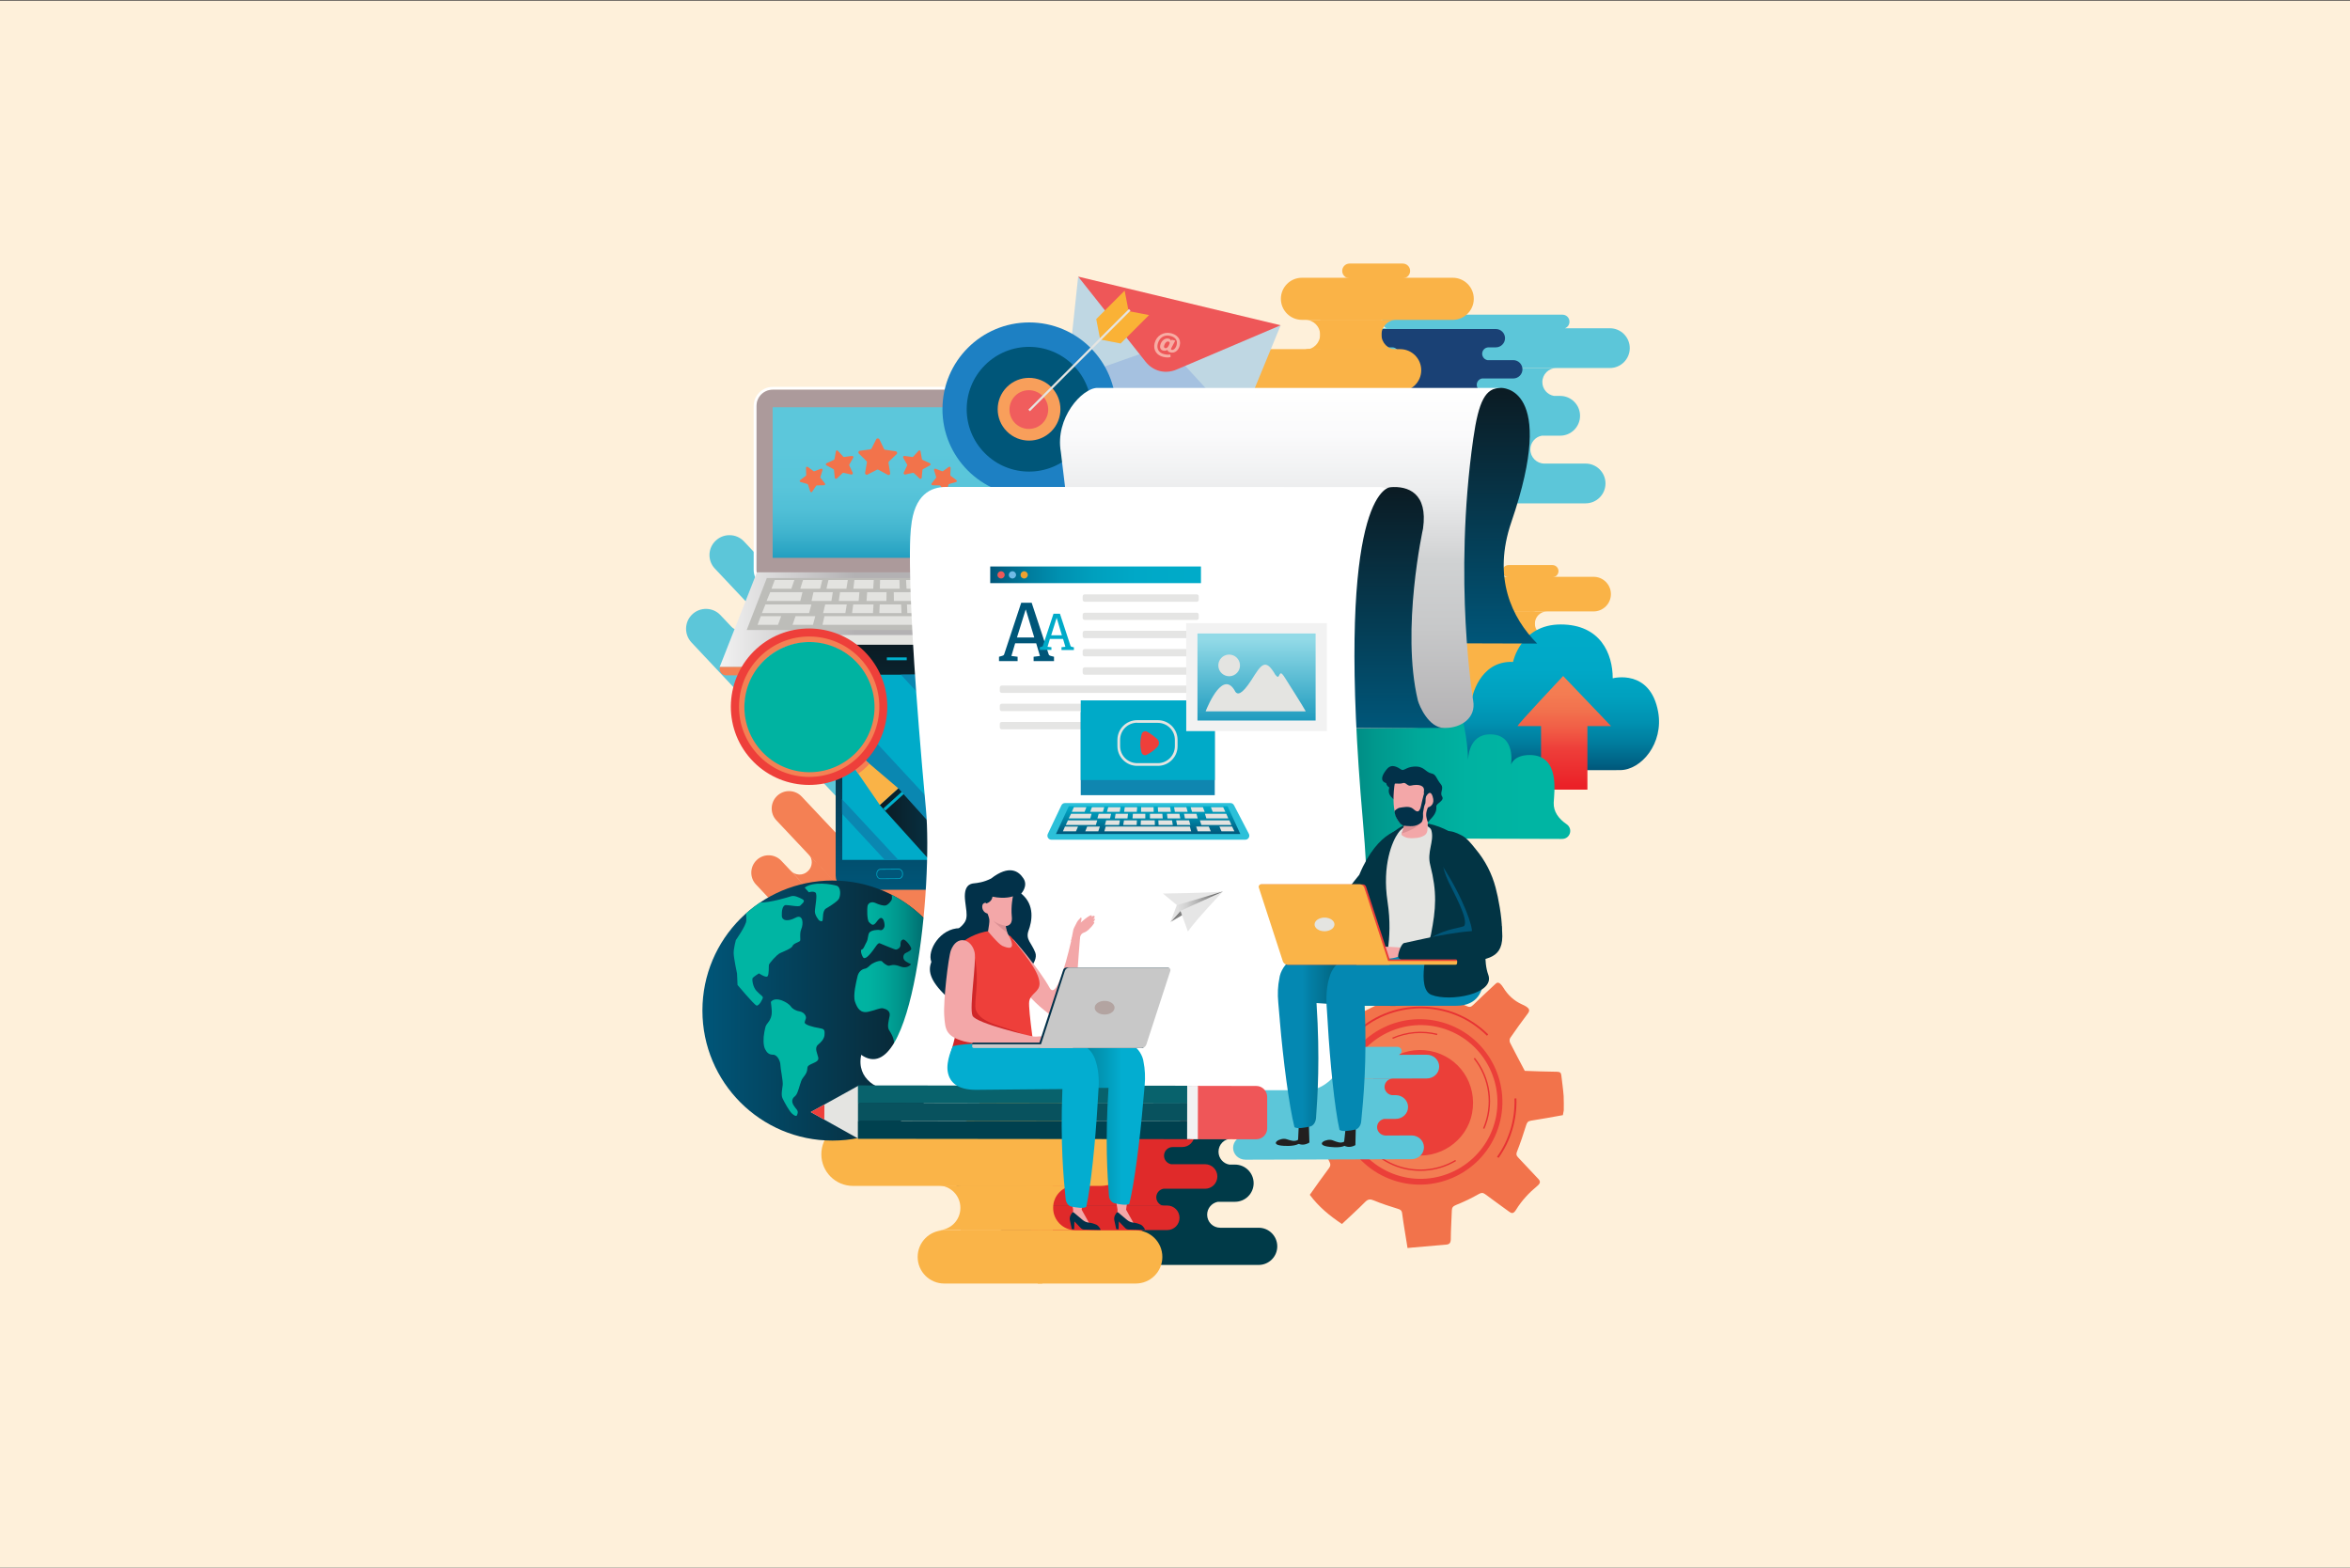 <?xml version="1.0" encoding="utf-8"?>
<!-- Generator: Adobe Illustrator 28.0.0, SVG Export Plug-In . SVG Version: 6.00 Build 0)  -->
<svg version="1.1" id="Layer_1" xmlns="http://www.w3.org/2000/svg" xmlns:xlink="http://www.w3.org/1999/xlink" x="0px" y="0px"
	 viewBox="0 0 1820 1214" style="enable-background:new 0 0 1820 1214;" xml:space="preserve">
<rect x="0" y="0" width="1820" height="1214" fill="#333333" stroke="none"/>
<style type="text/css">
	.st0{fill:#FEF0DA;}
	.st1{fill:#5CC6D9;}
	.st2{fill:#1A4175;}
	.st3{fill:#FAB347;}
	.st4{fill:#003A48;}
	.st5{fill:#E02A2A;}
	.st6{fill:#EB3F39;}
	.st7{fill:#F2734B;}
	.st8{fill:#F37D53;}
	.st9{fill:#E73233;}
	.st10{fill:#FAB448;}
	.st11{fill:#F48054;}
	.st12{fill:url(#SVGID_1_);}
	.st13{fill:url(#SVGID_00000060032672423386566030000002755629905239339433_);}
	.st14{fill:url(#SVGID_00000021101657757234367640000017297763080558308244_);}
	.st15{fill:#BFD7E3;}
	.st16{fill:#A5C1E0;}
	.st17{fill:#EE5758;}
	.st18{fill:#FFFFFF;}
	.st19{fill:#AC9A9B;}
	.st20{fill:url(#SVGID_00000069379526869073468670000016217341752770117793_);}
	.st21{fill:url(#SVGID_00000122712901971357979830000000780667418152019640_);}
	.st22{fill:#BDBDB9;}
	.st23{fill:#E3E3E0;}
	.st24{fill:url(#SVGID_00000146469094502199054820000016747421923865966765_);}
	.st25{fill:#EB5958;}
	.st26{fill:#1D80C3;}
	.st27{fill:#005679;}
	.st28{fill:#F89F5B;}
	.st29{fill:#F05D5D;}
	.st30{fill:#FAB236;}
	.st31{fill:#E5E5E2;}
	.st32{fill:url(#SVGID_00000015317031274934845520000017250511089276533393_);}
	.st33{fill:#00ABC9;}
	.st34{fill:#00B1CD;}
	.st35{fill:#0A87B1;}
	.st36{fill:url(#SVGID_00000179634283141699895540000000953347652927428510_);}
	.st37{fill:#00B5A3;}
	.st38{fill:url(#SVGID_00000158710224635881540050000014269690450842033563_);}
	.st39{fill:#0F86B0;}
	.st40{fill:url(#SVGID_00000149365149785283126920000012859528338411020465_);}
	.st41{fill:#00B0CC;}
	.st42{fill:#EE3F3A;}
	.st43{fill:#F48154;}
	.st44{fill:url(#SVGID_00000046305520211819583710000003815603037638037648_);}
	.st45{fill:url(#SVGID_00000168093176450638876150000011017745201434468519_);}
	.st46{fill:url(#SVGID_00000016034348237475655090000009841579528653120669_);}
	.st47{fill:#F7ADA4;}
	.st48{fill:#00B3A1;}
	.st49{fill:url(#SVGID_00000097474746772602263080000000504214296038526390_);}
	.st50{fill:#EC5958;}
	.st51{fill:#6FBBE7;}
	.st52{fill:#EFA22F;}
	.st53{fill:#E5E5E4;}
	.st54{fill:#00AAC8;}
	.st55{fill:#E4E4E1;}
	.st56{fill:#EF5658;}
	.st57{fill:#08626C;}
	.st58{fill:#08525E;}
	.st59{fill:#00414F;}
	.st60{fill:#F2F2F2;}
	.st61{fill:url(#SVGID_00000027594046378597563060000006323398132549660093_);}
	.st62{fill:#023444;}
	.st63{fill:#221F1F;}
	.st64{fill:url(#SVGID_00000080186776413273125630000003230939827169201833_);}
	.st65{fill:#0488B2;}
	.st66{fill:#023149;}
	.st67{fill:#F3A7A8;}
	.st68{fill:#DB9195;}
	.st69{fill:#D02729;}
	.st70{fill:url(#SVGID_00000139985274383246018290000009105359900530777224_);}
	.st71{fill:#03ADD0;}
	.st72{fill:#C8C8C8;}
	.st73{fill:#B3A4A1;}
	.st74{fill:#2CC0D9;}
	.st75{fill:url(#SVGID_00000143610406311035835930000005597823753136181381_);}
	.st76{fill:#808080;}
	.st77{fill:#E6E6E6;}
	.st78{fill:url(#SVGID_00000166660945570131318160000005545808817082679944_);}
</style>
<rect y="0.5" class="st0" width="1820" height="1214"/>
<g>
	<path class="st1" d="M992.6,337.4h43.3c5.1,0.9,8.9,5.3,8.9,10.7c0,6-4.9,10.9-10.9,10.9h-12.1c-8.5,0-15.4,6.9-15.4,15.4
		c0,8.5,6.9,15.4,15.4,15.4h54h2.6H1228c8.5,0,15.4-6.9,15.4-15.4c0-8.5-6.9-15.4-15.4-15.4h-31.9c-6,0-10.9-4.9-10.9-10.9
		c0-5.3,3.8-9.8,8.9-10.7h14.2c8.5,0,15.4-6.9,15.4-15.4c0-8.5-6.9-15.4-15.4-15.4h-4.8c-5.1-0.9-9-5.3-9-10.7
		c0-6,4.9-10.9,10.9-10.9h-11h-140.2h-11c6,0,10.9,4.9,10.9,10.9c0,5.4-3.9,9.8-9,10.7h-1.2h-51.4c-8.5,0-15.4,6.9-15.4,15.4
		C977.2,330.5,984.1,337.4,992.6,337.4z"/>
	<path class="st1" d="M1040.8,285h149.4h2.6h54c8.5,0,15.4-6.9,15.4-15.4l0,0c0-8.5-6.9-15.4-15.4-15.4h-34.8
		c2.1-0.8,3.5-2.7,3.5-5.1c0-3-2.4-5.4-5.4-5.4h-19h-0.9h-114.4c-3,0-5.4,2.4-5.4,5.4c0,2.3,1.5,4.3,3.5,5.1h-33.2
		c-8.5,0-15.4,6.9-15.4,15.4l0,0C1025.4,278.1,1032.3,285,1040.8,285z"/>
</g>
<g>
	<path class="st2" d="M1063.5,269h14.7c2.8,0,5,2.2,5,5c0,2.5-1.8,4.5-4.1,4.9h-6.6c-3.9,0-7.1,3.2-7.1,7.1c0,3.9,3.2,7.1,7.1,7.1
		h2.2c2.4,0.4,4.1,2.5,4.1,4.9v0c0,2.8-2.2,5-5,5h5.1h64.7h5.1c-2.8,0-5-2.2-5-5v0c0-2.5,1.8-4.5,4.1-4.9h0.5h23.7
		c3.9,0,7.1-3.2,7.1-7.1c0-3.9-3.2-7.1-7.1-7.1h-20c-2.3-0.4-4.1-2.5-4.1-4.9c0-2.8,2.2-5,5-5h5.6c3.9,0,7.1-3.2,7.1-7.1l0,0
		c0-3.9-3.2-7.1-7.1-7.1h-24.9h-1.2h-68.9c-3.9,0-7.1,3.2-7.1,7.1l0,0C1056.4,265.8,1059.5,269,1063.5,269z"/>
	<path class="st2" d="M1054.7,317.3h16c-0.9,0.4-1.6,1.3-1.6,2.3c0,1.4,1.1,2.5,2.5,2.5h8.8h0.4h52.8c1.4,0,2.5-1.1,2.5-2.5
		c0-1.1-0.7-2-1.6-2.3h15.3c3.9,0,7.1-3.2,7.1-7.1s-3.2-7.1-7.1-7.1h-68.9h-1.2h-24.9c-3.9,0-7.1,3.2-7.1,7.1
		S1050.8,317.3,1054.7,317.3z"/>
</g>
<g>
	<g>
		<path class="st3" d="M1017.1,270.4h-59.8c-9,0-16.3,7.3-16.3,16.3v0c0,9,7.3,16.3,16.3,16.3h59.8V270.4z"/>
		<path class="st3" d="M1011.6,270.4h72.8c9,0,16.3,7.3,16.3,16.3v0c0,9-7.3,16.3-16.3,16.3h-72.8V270.4z"/>
		<path class="st3" d="M1012.5,302.8h58.9c-6.3,0-11.5,5.1-11.5,11.5l0,0c0,6.3,5.1,11.5,11.5,11.5h-58.9V302.8z"/>
		<path class="st3" d="M1059.9,302.8H1001c6.3,0,11.5,5.1,11.5,11.5l0,0c0,6.3-5.1,11.5-11.5,11.5h58.9V302.8z"/>
		<path class="st3" d="M1022.5,247.7h58.9c-6.3,0-11.5,5.1-11.5,11.5v0c0,6.3,5.1,11.5,11.5,11.5h-58.9V247.7z"/>
		<path class="st3" d="M1069.8,247.7h-58.9c6.3,0,11.5,5.1,11.5,11.5v0c0,6.3-5.1,11.5-11.5,11.5h58.9V247.7z"/>
		<path class="st3" d="M1048,325.7h-59.8c-9,0-16.3,7.3-16.3,16.3l0,0c0,9,7.3,16.3,16.3,16.3h59.8V325.7z"/>
		<path class="st3" d="M1045.3,325.7h59.8c9,0,16.3,7.3,16.3,16.3l0,0c0,9-7.3,16.3-16.3,16.3h-59.8V325.7z"/>
		<path class="st3" d="M1068.1,215.1h-59.8c-9,0-16.3,7.3-16.3,16.3l0,0c0,9,7.3,16.3,16.3,16.3h59.8V215.1z"/>
		<path class="st3" d="M1065.3,215.1h59.8c9,0,16.3,7.3,16.3,16.3l0,0c0,9-7.3,16.3-16.3,16.3h-59.8V215.1z"/>
		<path class="st3" d="M1086.4,215.5h-20.1h-1h-20.1c-3.2,0-5.7-2.6-5.7-5.7l0,0c0-3.2,2.6-5.7,5.7-5.7h20.1h1h20.1
			c3.2,0,5.7,2.6,5.7,5.7l0,0C1092.1,212.9,1089.6,215.5,1086.4,215.5z"/>
	</g>
</g>
<g>
	<path class="st4" d="M755,930.7h40.4c4.7,0.9,8.3,5,8.3,10c0,5.6-4.5,10.1-10.1,10.1h-11.3c-7.9,0-14.4,6.4-14.4,14.4
		c0,7.9,6.4,14.4,14.4,14.4h50.5h2.4h139.6c7.9,0,14.4-6.4,14.4-14.4c0-7.9-6.4-14.4-14.4-14.4h-29.8c-5.6,0-10.1-4.5-10.1-10.1
		c0-5,3.6-9.1,8.3-10h13.3c7.9,0,14.4-6.4,14.4-14.4c0-7.9-6.4-14.4-14.4-14.4h-4.4c-4.8-0.8-8.4-5-8.4-10c0-5.6,4.5-10.1,10.1-10.1
		h-10.2h-131h-10.2c5.6,0,10.1,4.5,10.1,10.1c0,5-3.6,9.2-8.4,10H803h-48c-7.9,0-14.4,6.4-14.4,14.4
		C740.6,924.2,747,930.7,755,930.7z"/>
</g>
<g>
	<path class="st5" d="M789,888.3h19.6c3.7,0,6.7,3,6.7,6.7c0,3.3-2.4,6-5.5,6.6H801c-5.2,0-9.5,4.2-9.5,9.5c0,5.2,4.2,9.5,9.5,9.5
		h2.9c3.1,0.5,5.5,3.3,5.5,6.6v0c0,3.7-3,6.7-6.7,6.7h6.7h86.1h6.7c-3.7,0-6.7-3-6.7-6.7v0c0-3.3,2.4-6,5.5-6.6h0.7h31.6
		c5.2,0,9.5-4.2,9.5-9.5c0-5.2-4.2-9.5-9.5-9.5H907c-3.1-0.6-5.5-3.3-5.5-6.6c0-3.7,3-6.7,6.7-6.7h7.4c5.2,0,9.5-4.2,9.5-9.5l0,0
		c0-5.2-4.2-9.5-9.5-9.5h-33.2h-1.6H789c-5.2,0-9.5,4.2-9.5,9.5l0,0C779.5,884.1,783.8,888.3,789,888.3z"/>
	<path class="st5" d="M777.4,952.6h21.4c-1.3,0.5-2.2,1.7-2.2,3.1c0,1.8,1.5,3.3,3.3,3.3h11.7h0.6h70.3c1.8,0,3.3-1.5,3.3-3.3
		c0-1.4-0.9-2.6-2.2-3.1H904c5.2,0,9.5-4.2,9.5-9.5c0-5.2-4.2-9.5-9.5-9.5h-91.8h-1.6h-33.2c-5.2,0-9.5,4.2-9.5,9.5
		C767.9,948.4,772.1,952.6,777.4,952.6z"/>
</g>
<g>
	
		<ellipse transform="matrix(0.996 -8.956084e-02 8.956084e-02 0.996 -71.973 102.073)" class="st6" cx="1101.4" cy="853" rx="76.7" ry="76.7"/>
	<path class="st7" d="M1157.6,762.5c-5.6,5.3-11.2,10.4-16.7,15.8c-1.7,1.7-2.9,1.9-5.6,0.6c-5.6-2.6-11.5-4.8-17.6-6.2
		c-3.7-0.9-5-1.4-5.4-4.4c-1-7.5-2.3-14.9-3.4-22.3c-0.4-2.8-1.8-3.5-6.1-2.1c-6.9,2.2-14.1,2.7-21.2,1.6c-5-0.7-6.5-0.3-6.5,2.9
		c-0.2,7.8-0.7,15.6-0.9,23.3c0,2.3-0.8,3.2-2.8,4.1c-6.2,2.9-12.3,6.2-18.5,9.2c-0.9,0.4-2.6,0.2-3.5-0.4c-7-4.9-13.9-9.9-21-15.1
		c-8.5,6.5-15.4,14.4-21.2,23.3c-0.5,0.7,0.2,2.8,1,3.7c4.9,5.6,9.9,11,15,16.4c2,2.1,2.2,3.7,0.8,6.8c-2.6,5.7-4.4,11.7-5.9,17.8
		c-0.6,2.3-1.4,3.1-3.4,3.4c-8.4,1.3-16.8,2.8-25.7,4.2c-0.1,4.3-0.6,8.6-0.3,12.8c0.4,5.9,1.3,11.7,1.9,17.6
		c0.3,2.4,1.3,3.3,3.9,3.4c7.8,0.1,15.6,0.3,23.3,0.7c1.1,0.1,2.6,1.1,3.1,2.1c3,5.9,5.6,12,8.7,17.9c1,2,1,3.2-0.3,5
		c-5,6.7-9.9,13.6-14.9,20.7c6.8,9.2,15.3,16.2,24.9,22.6c6-5.7,12.2-11.2,18-17.1c2.3-2.3,4-2.3,6.8-1.1c6,2.5,12.2,4.5,18.4,6.4
		c2,0.6,3.1,1.2,3.4,3.5c1.1,8.4,2.8,18,4.2,26.9l4.1-0.4c8.4-0.7,17-1.5,25.6-2.2c2.7-0.2,3.7-1.2,3.8-4.2c0-7.4,0.6-14.8,0.8-22.2
		c0.1-2.3,0.8-3.3,3.2-4.3c6-2.4,11.9-5.2,17.5-8.4c2.1-1.2,3.3-1.3,5.1,0c6.1,4.6,12.4,9,18.5,13.5c2,1.5,3.4,1.9,5.5-1.5
		c4.3-7,10-13.1,16.3-18.3c2.7-2.2,2.6-3.7,0.9-5.5c-5.3-5.5-10.4-11.2-15.7-16.7c-1.4-1.5-1.6-2.5-0.8-4.5c2.6-6.6,4.9-13.4,7-20.2
		c0.7-2.2,1.3-3.3,3.7-3.7c8.3-1.3,16.6-2.8,24.8-4.3l0.7-3.7c0-3.7,0.1-7.5-0.1-11.2c-0.4-5.4-1.2-10.7-1.8-16
		c-0.2-2.1-1.2-2.6-3.2-2.7c-8.6-0.1-17.3-0.4-25.1-0.7c-4-7.6-7.8-14.7-11.4-21.8c-0.5-1-0.5-2.9,0.2-3.8
		c4.3-6.3,8.8-12.5,13.4-18.6c2.2-2.8,1.7-4.6-4.4-7.3c-6.1-2.7-11.1-7.4-14.5-13.1C1160.8,759.5,1159.3,760.8,1157.6,762.5z
		 M1160.2,873.9c-11.3,33.5-47.8,51.5-81.2,40.1c-33.5-11.3-51.5-47.8-40.1-81.2c11.3-33.5,47.8-51.5,81.2-40.1
		C1153.5,804,1171.5,840.4,1160.2,873.9z"/>
	<path class="st8" d="M1043.8,834.3c-10.5,31.1,6.2,64.9,37.3,75.5c31.1,10.5,64.9-6.2,75.5-37.3c10.5-31.1-6.2-64.9-37.3-75.5
		C1088.2,786.5,1054.4,803.2,1043.8,834.3z M1140.1,862c-4.1,21.9-25.8,36.4-48,32.2c-22-4.1-36.5-25.7-32.3-48
		c4.2-22.2,25.4-36.5,47.8-32.3C1130,818.2,1144.3,839.3,1140.1,862z"/>
	<path class="st9" d="M1078.7,902.4c15.8,6.8,34.1,5.6,48.9-3.2l-0.5-0.9c-14.5,8.6-32.5,9.8-48,3.1c-26.8-11.5-39.1-42.7-27.6-69.5
		l-1-0.4C1038.8,858.8,1051.4,890.6,1078.7,902.4z"/>
	<path class="st9" d="M1078.7,804.5c10.7-4.7,22.9-5.8,34.2-2.9l0.3-1c-11.5-2.9-23.9-1.8-34.9,3L1078.7,804.5z"/>
	<path class="st9" d="M1148.6,873.8l1,0.4c7.9-18.3,5.1-39.4-7.4-55l-0.8,0.7C1153.6,835.2,1156.3,855.9,1148.6,873.8z"/>
	<path class="st9" d="M1047.8,801.3c-16.7,16.8-24.5,40.8-20.7,64.2l1.4-0.2c-3.7-23,3.9-46.5,20.3-63
		c28.3-28.4,74.4-28.5,102.8-0.2l1-1C1123.6,772.3,1076.6,772.3,1047.8,801.3z"/>
	<path class="st9" d="M1172.9,850.7c0.6,16.1-4.2,32.2-13.5,45.2l1.2,0.8c9.5-13.3,14.4-29.7,13.8-46.1L1172.9,850.7z"/>
</g>
<g>
	<g>
		<path class="st10" d="M750.9,869.4h-90.3c-13.6,0-24.5,11-24.5,24.5v0c0,13.6,11,24.5,24.5,24.5h90.3V869.4z"/>
		<path class="st10" d="M742.6,869.4h109.8c13.6,0,24.5,11,24.5,24.5v0c0,13.6-11,24.5-24.5,24.5H742.6V869.4z"/>
		<path class="st10" d="M744,918.1h88.9c-9.6,0-17.3,7.7-17.3,17.3l0,0c0,9.6,7.7,17.3,17.3,17.3H744V918.1z"/>
		<path class="st10" d="M815.4,918.1h-88.9c9.6,0,17.3,7.7,17.3,17.3l0,0c0,9.6-7.7,17.3-17.3,17.3h88.9V918.1z"/>
		<path class="st10" d="M758.9,835h88.9c-9.6,0-17.3,7.7-17.3,17.3v0c0,9.6,7.7,17.3,17.3,17.3h-88.9V835z"/>
		<path class="st10" d="M830.3,835h-88.9c9.6,0,17.3,7.7,17.3,17.3v0c0,9.6-7.7,17.3-17.3,17.3h88.9V835z"/>
		<path class="st10" d="M807.2,952.8h-75.9c-11.4,0-20.6,9.2-20.6,20.6l0,0c0,11.4,9.2,20.6,20.6,20.6h75.9V952.8z"/>
		<path class="st10" d="M803.7,952.8h75.9c11.4,0,20.6,9.2,20.6,20.6l0,0c0,11.4-9.2,20.6-20.6,20.6h-75.9V952.8z"/>
		<path class="st10" d="M827.7,785.9h-90.3c-13.6,0-24.5,11-24.5,24.5l0,0c0,13.6,11,24.5,24.5,24.5h90.3V785.9z"/>
		<path class="st10" d="M823.6,785.9h90.3c13.6,0,24.5,11,24.5,24.5l0,0c0,13.6-11,24.5-24.5,24.5h-90.3V785.9z"/>
		<path class="st10" d="M855.4,786.4h-30.3h-1.5h-30.3c-4.8,0-8.6-3.9-8.6-8.6l0,0c0-4.8,3.9-8.6,8.6-8.6h30.3h1.5h30.3
			c4.8,0,8.6,3.9,8.6,8.6l0,0C864,782.6,860.2,786.4,855.4,786.4z"/>
	</g>
</g>
<g>
	<g>
		<path class="st3" d="M1145.2,492.3h-49.3c-7.4,0-13.4,6-13.4,13.4v0c0,7.4,6,13.4,13.4,13.4h49.3V492.3z"/>
		<path class="st3" d="M1140.6,492.3h60c7.4,0,13.4,6,13.4,13.4v0c0,7.4-6,13.4-13.4,13.4h-60V492.3z"/>
		<path class="st3" d="M1141.4,519h48.6c-5.2,0-9.5,4.2-9.5,9.5l0,0c0,5.2,4.2,9.5,9.5,9.5h-48.6V519z"/>
		<path class="st3" d="M1174.3,519h-48.6c5.2,0,9.5,4.2,9.5,9.5l0,0c0,5.2-4.2,9.5-9.5,9.5h48.6V519z"/>
		<path class="st3" d="M1149.6,473.5h48.6c-5.2,0-9.5,4.2-9.5,9.5v0c0,5.2,4.2,9.5,9.5,9.5h-48.6V473.5z"/>
		<path class="st3" d="M1188.6,473.5H1140c5.2,0,9.5,4.2,9.5,9.5v0c0,5.2-4.2,9.5-9.5,9.5h48.6V473.5z"/>
		<path class="st3" d="M1170.6,537.9h-49.3c-7.4,0-13.4,6-13.4,13.4l0,0c0,7.4,6,13.4,13.4,13.4h49.3V537.9z"/>
		<path class="st3" d="M1168.4,537.9h49.3c7.4,0,13.4,6,13.4,13.4l0,0c0,7.4-6,13.4-13.4,13.4h-49.3V537.9z"/>
		<path class="st3" d="M1187.1,446.7h-49.3c-7.4,0-13.4,6-13.4,13.4l0,0c0,7.4,6,13.4,13.4,13.4h49.3V446.7z"/>
		<path class="st3" d="M1184.9,446.7h49.3c7.4,0,13.4,6,13.4,13.4l0,0c0,7.4-6,13.4-13.4,13.4h-49.3V446.7z"/>
		<path class="st3" d="M1202.3,447h-16.6h-0.8h-16.6c-2.6,0-4.7-2.1-4.7-4.7l0,0c0-2.6,2.1-4.7,4.7-4.7h16.6h0.8h16.6
			c2.6,0,4.7,2.1,4.7,4.7l0,0C1207,444.9,1204.9,447,1202.3,447z"/>
	</g>
</g>
<g>
	<path class="st1" d="M553.7,440.4l29.7,31.5c2.8,4.3,2.2,10.1-1.7,13.8c-4.4,4.1-11.2,3.9-15.4-0.5l-8.3-8.8
		c-5.8-6.2-15.6-6.5-21.8-0.7c-6.2,5.8-6.5,15.6-0.7,21.8l37,39.4l1.8,1.9l102.4,108.9c5.8,6.2,15.6,6.5,21.8,0.7
		c6.2-5.8,6.5-15.6,0.7-21.8l-21.8-23.2c-4.1-4.4-3.9-11.2,0.5-15.4c3.9-3.7,9.7-3.9,13.9-0.8l9.7,10.4c5.8,6.2,15.6,6.5,21.8,0.7
		c6.2-5.8,6.5-15.6,0.7-21.8l-3.3-3.5c-2.8-4.3-2.3-10.2,1.6-13.9c4.4-4.1,11.2-3.9,15.4,0.5l-7.5-8l-96.1-102.1l-7.5-8
		c4.1,4.4,3.9,11.2-0.5,15.4c-3.9,3.7-9.8,3.9-13.9,0.8l-0.8-0.9l-35.2-37.5c-5.8-6.2-15.6-6.5-21.8-0.7
		C548.1,424.4,547.8,434.2,553.7,440.4z"/>
	<path class="st1" d="M624.9,439.6l102.4,108.9l1.8,1.9l37,39.4c5.8,6.2,15.6,6.5,21.8,0.7l0,0c6.2-5.8,6.5-15.6,0.7-21.8
		l-23.8-25.3c2,1,4.4,0.7,6.1-0.9c2.2-2.1,2.3-5.5,0.2-7.7l-13-13.8l-0.6-0.7L679,436.9c-2.1-2.2-5.5-2.3-7.7-0.2
		c-1.7,1.6-2.1,4-1.3,6l-22.7-24.2c-5.8-6.2-15.6-6.5-21.8-0.7l0,0C619.3,423.7,619,433.4,624.9,439.6z"/>
</g>
<g>
	<path class="st1" d="M946.4,866.9l27-0.1c3.2,0.5,5.6,3.2,5.6,6.4c0,3.6-3,6.5-6.8,6.5l-7.6,0c-5.3,0-9.6,4.1-9.6,9.2
		c0,5.1,4.3,9.2,9.6,9.2l33.7-0.1l1.6,0l93.3-0.3c5.3,0,9.6-4.1,9.6-9.2c0-5.1-4.3-9.2-9.6-9.2l-19.9,0.1c-3.7,0-6.8-2.9-6.8-6.5
		c0-3.2,2.4-5.8,5.5-6.4l8.9,0c5.3,0,9.6-4.1,9.6-9.2c0-5.1-4.3-9.2-9.6-9.2l-3,0c-3.2-0.5-5.6-3.2-5.6-6.4c0-3.6,3-6.5,6.8-6.5
		l-6.8,0l-87.6,0.3l-18.8,0c3.7,0,6.8,2.9,6.8,6.5c0,3.2-2.4,5.8-5.6,6.4l11.3,0l-32.1,0.1c-5.3,0-9.6,4.1-9.6,9.2
		C936.8,862.8,941.1,866.9,946.4,866.9z"/>
	<path class="st1" d="M976.4,835.6l93.3-0.3l1.6,0l33.7-0.1c5.3,0,9.6-4.1,9.6-9.2l0,0c0-5.1-4.3-9.2-9.6-9.2l-21.7,0.1
		c1.3-0.5,2.2-1.6,2.2-3c0-1.8-1.5-3.2-3.4-3.2l-11.9,0l-0.6,0l-71.4,0.2c-1.9,0-3.4,1.5-3.4,3.2c0,1.4,0.9,2.6,2.2,3l-20.7,0.1
		c-5.3,0-9.6,4.1-9.6,9.2l0,0C966.8,831.5,971.1,835.6,976.4,835.6z"/>
</g>
<g>
	<g>
		<path class="st11" d="M654.7,652.8l-33.8-35.9c-5.1-5.4-13.6-5.7-19-0.6l0,0c-5.4,5.1-5.7,13.6-0.6,19l33.8,35.9L654.7,652.8z"/>
		<path class="st11" d="M651.6,649.5l41.1,43.7c5.1,5.4,4.8,13.9-0.6,19l0,0c-5.4,5.1-13.9,4.8-19-0.6L632,667.8L651.6,649.5z"/>
		<path class="st11" d="M632.7,668.3l33.3,35.4c-3.6-3.8-9.6-4-13.4-0.4l0,0c-3.8,3.6-4,9.6-0.4,13.4l-33.3-35.4L632.7,668.3z"/>
		<path class="st11" d="M659.4,696.7l-33.3-35.4c3.6,3.8,3.4,9.8-0.4,13.4l0,0c-3.8,3.6-9.8,3.4-13.4-0.4l33.3,35.4L659.4,696.7z"/>
		<path class="st11" d="M671.4,643.1l33.3,35.4c-3.6-3.8-9.6-4-13.4-0.4l0,0c-3.8,3.6-4,9.6-0.4,13.4l-33.3-35.4L671.4,643.1z"/>
		<path class="st11" d="M698.1,671.5l-33.3-35.4c3.6,3.8,3.4,9.8-0.4,13.4l0,0c-3.8,3.6-9.8,3.4-13.4-0.4l33.3,35.4L698.1,671.5z"/>
		<path class="st11" d="M638.9,702.5l-33.8-35.9c-5.1-5.4-13.6-5.7-19-0.6l0,0c-5.4,5.1-5.7,13.6-0.6,19l33.8,35.9L638.9,702.5z"/>
		<path class="st11" d="M637.4,700.9l33.8,35.9c5.1,5.4,4.8,13.9-0.6,19l0,0c-5.4,5.1-13.9,4.8-19-0.6l-33.8-35.9L637.4,700.9z"/>
		<path class="st11" d="M716.7,652.1l-33.8-35.9c-5.1-5.4-13.6-5.7-19-0.6l0,0c-5.4,5.1-5.7,13.6-0.6,19l33.8,35.9L716.7,652.1z"/>
		<path class="st11" d="M699,666.5l33.8,35.9c5.1,5.4,4.8,13.9-0.6,19l0,0c-5.4,5.1-13.9,4.8-19-0.6l-33.8-35.9L699,666.5z"/>
		<path class="st11" d="M726.8,663.3l-11.3-12.1l-0.5-0.6l-11.3-12.1c-1.8-1.9-1.7-4.9,0.2-6.7l0,0c1.9-1.8,4.9-1.7,6.7,0.2
			l11.3,12.1l0.5,0.6l11.3,12.1c1.8,1.9,1.7,4.9-0.2,6.7l0,0C731.6,665.3,728.6,665.2,726.8,663.3z"/>
	</g>
</g>
<g>
	<linearGradient id="SVGID_1_" gradientUnits="userSpaceOnUse" x1="1199.326" y1="596.499" x2="1199.326" y2="483.733">
		<stop  offset="0" style="stop-color:#005679"/>
		<stop  offset="4.784250e-02" style="stop-color:#006184"/>
		<stop  offset="0.183" style="stop-color:#007C9D"/>
		<stop  offset="0.331" style="stop-color:#0091B1"/>
		<stop  offset="0.496" style="stop-color:#00A0BE"/>
		<stop  offset="0.692" style="stop-color:#00A8C7"/>
		<stop  offset="1" style="stop-color:#00ABC9"/>
	</linearGradient>
	<path class="st12" d="M1167.7,596.5c0,0-15.7,0-25.9,0c-10.2,0-28.3-6.6-27.9-31.5c0.3-21.3,20.3-26.9,25.9-23.4
		c0,0,5.2-30.1,32-29c0,0,5.9-29,36.9-29s40.3,22.9,40.3,41.7c0,0,29.1-7.8,35.2,26.1c4.3,24.1-12.9,45-29.6,45
		C1237.8,596.5,1167.2,596.5,1167.7,596.5z"/>
	
		<linearGradient id="SVGID_00000015322221197612939280000007841738876553726598_" gradientUnits="userSpaceOnUse" x1="1211.445" y1="611.564" x2="1211.445" y2="523.494">
		<stop  offset="3.072630e-02" style="stop-color:#EB2027"/>
		<stop  offset="0.363" style="stop-color:#EE3F3A"/>
		<stop  offset="0.523" style="stop-color:#F15B45"/>
		<stop  offset="0.684" style="stop-color:#F2704D"/>
		<stop  offset="0.844" style="stop-color:#F47C52"/>
		<stop  offset="1" style="stop-color:#F48054"/>
	</linearGradient>
	<path style="fill:url(#SVGID_00000015322221197612939280000007841738876553726598_);" d="M1247.7,562.3l-37.1-38.8
		c0,0-35.9,38.2-35.3,38.8h18.2v49.2h35.9v-49.2H1247.7z"/>
</g>
<linearGradient id="SVGID_00000170240263387377661820000005503159725054611073_" gradientUnits="userSpaceOnUse" x1="1216.107" y1="608.381" x2="972.764" y2="608.381">
	<stop  offset="0.134" style="stop-color:#00B5A3"/>
	<stop  offset="0.331" style="stop-color:#00B2A1"/>
	<stop  offset="0.484" style="stop-color:#00A899"/>
	<stop  offset="0.621" style="stop-color:#00988D"/>
	<stop  offset="0.743" style="stop-color:#00827D"/>
</linearGradient>
<path style="fill:url(#SVGID_00000170240263387377661820000005503159725054611073_);" d="M1213.3,638.3c-6-4.1-10.3-9.6-10-16.7
	c0.3-7.9,5.1-36.9-18.6-36.9c-12.6,0-14.5,7.6-14.5,7.6s4.2-23.6-16.1-23.6c-17,0-17.1,18.9-17.1,20.1c0-2.4-1.5-75.4-45.8-75.4
	c-30.5,0-41,42.4-44.7,69.7c-0.6,4.6-5.8,7-9.8,4.4c-1.9-1.2-4.2-1.8-7.1-1.5c-14.2,1.6-17.4,43.4-22.1,52.1
	c-0.2,0.4-0.4,0.7-0.7,1.1c-2.6,4-0.4,9.2,4.1,9.9c-0.2,3.3,0.2,5.9,0.2,5.9s-1.6-6.4-12.2-6.4c-19.8,0-15.8,24.2-15.5,30.8
	c0.2,5.9-3.3,10.5-8.4,13.9c-4.3,3-2.3,9.7,2.9,9.7l165.2-0.5c4.3,0,6.7-4.8,4.3-8.4c-0.2-0.3-0.4-0.6-0.5-0.9
	c-4-7.3-6.6-42.2-18.5-43.5c-2.4-0.3-4.4,0.3-6,1.3c-2.6,1.7-5.9,0.8-7.4-1.6l94.5,0.3C1216,649.9,1218.5,641.9,1213.3,638.3z
	 M1038.9,652.2c0-0.2,0-1.3-0.2-2.8l0.3,0C1038.9,651,1038.9,652,1038.9,652.2z"/>
<g>
	<path class="st15" d="M960,329.2l31.8-77.2L925,269.9c-9.7,2.6-12.9,14.1-6.1,20.5L960,329.2z"/>
	<path class="st15" d="M826.5,294l8.5-79.8l47.7,45c7.2,6.8,4.6,18.3-4.3,20.7L826.5,294z"/>
	<path class="st16" d="M826.5,294L960,329.2l-46.7-50.9c-6.2-6.7-15.9-9.2-24.4-6.2L826.5,294z"/>
	<path class="st17" d="M835,214.2l156.8,37.7l-80.6,34.3c-8.8,3.7-18.1,1.3-24-6.1L835,214.2z"/>
</g>
<g>
	<path class="st18" d="M780.5,299.6H598.5c-8.1,0-14.8,6.6-14.8,14.8v126.9c0,8.1,6.6,14.8,14.8,14.8h68.9h2.2v-2.2h-71.1
		c-6.9,0-12.5-5.6-12.5-12.5V314.3c0-6.9,5.6-12.5,12.5-12.5h181.9c6.9,0,12.5,5.6,12.5,12.5v126.9c0,6.9-5.6,12.5-12.5,12.5h-71.1
		v2.2h2.2h68.9c8.1,0,14.8-6.6,14.8-14.8V314.3C795.2,306.2,788.6,299.6,780.5,299.6z"/>
	<path class="st19" d="M780.3,453.8H598.4c-6.9,0-12.5-5.6-12.5-12.5V314.3c0-6.9,5.6-12.5,12.5-12.5h181.9
		c6.9,0,12.5,5.6,12.5,12.5v126.9C792.9,448.1,787.3,453.8,780.3,453.8z"/>
	
		<linearGradient id="SVGID_00000003820546554729240080000001911685126567913901_" gradientUnits="userSpaceOnUse" x1="689.38" y1="431.983" x2="689.38" y2="315.391">
		<stop  offset="0" style="stop-color:#229EC0"/>
		<stop  offset="4.431149e-02" style="stop-color:#2BA5C4"/>
		<stop  offset="0.172" style="stop-color:#41B4CE"/>
		<stop  offset="0.313" style="stop-color:#50BFD6"/>
		<stop  offset="0.476" style="stop-color:#59C5DA"/>
		<stop  offset="0.715" style="stop-color:#5CC7DB"/>
	</linearGradient>
	
		<rect x="598.4" y="315.4" style="fill:url(#SVGID_00000003820546554729240080000001911685126567913901_);" width="181.9" height="116.6"/>
	
		<linearGradient id="SVGID_00000101061546906740840500000007123558230623916718_" gradientUnits="userSpaceOnUse" x1="557.343" y1="479.966" x2="821.61" y2="479.966">
		<stop  offset="0" style="stop-color:#F2F2F2"/>
		<stop  offset="0.397" style="stop-color:#B3B1B3"/>
	</linearGradient>
	<polygon style="fill:url(#SVGID_00000101061546906740840500000007123558230623916718_);" points="821.6,516.7 557.3,516.7 
		586.2,443.2 792.8,443.2 	"/>
	<polygon class="st22" points="801.9,487.9 578.3,487.9 593.9,447.6 786.3,447.6 	"/>
	<path class="st23" d="M732.7,509.4h-87.6c-1.5,0-2.5-1.4-2.1-2.9l4.2-13.2c0.3-0.9,1.1-1.5,2.1-1.5h79.2c1,0,1.8,0.6,2.1,1.5
		l4.2,13.2C735.3,508,734.2,509.4,732.7,509.4z"/>
	<g>
		<g>
			<g>
				<polygon class="st23" points="742.2,483.9 637,483.9 638.5,477.2 740.7,477.2 				"/>
			</g>
			<g>
				<polygon class="st23" points="602.5,483.9 586.7,483.9 589.2,477.2 605,477.2 				"/>
			</g>
			<g>
				<polygon class="st23" points="626.6,474.8 590.1,474.8 592.8,468.1 628.4,468.1 				"/>
			</g>
			<g>
				<polygon class="st23" points="619.8,465.4 593.7,465.4 596.5,458.6 621.5,458.6 				"/>
			</g>
			<g>
				<polygon class="st23" points="787.3,465.4 760.7,465.4 759,458.6 784.8,458.6 				"/>
			</g>
			<g>
				<polygon class="st23" points="643.9,465.4 628.5,465.4 630,458.6 645,458.6 				"/>
			</g>
			<g>
				<polygon class="st23" points="612.9,455.9 597.5,455.9 600,449.2 615.2,449.2 				"/>
			</g>
			<g>
				<polygon class="st23" points="635.2,455.9 619.8,455.9 621.9,449.2 636.8,449.2 				"/>
			</g>
			<g>
				<polygon class="st23" points="655.5,455.9 640.1,455.9 641.6,449.2 656.6,449.2 				"/>
			</g>
			<g>
				<polygon class="st23" points="676.3,455.9 660.9,455.9 661.7,449.2 676.7,449.2 				"/>
			</g>
			<g>
				<polygon class="st23" points="696.8,455.9 681.4,455.9 681.6,449.2 696.6,449.2 				"/>
			</g>
			<g>
				<polygon class="st23" points="717.5,455.9 702.1,455.9 701.7,449.2 716.7,449.2 				"/>
			</g>
			<g>
				<polygon class="st23" points="737.9,455.9 722.5,455.9 721.4,449.2 736.4,449.2 				"/>
			</g>
			<g>
				<polygon class="st23" points="758.6,455.9 743.2,455.9 741.5,449.2 756.5,449.2 				"/>
			</g>
			<g>
				<polygon class="st23" points="783.7,455.9 768.4,455.9 766.1,449.2 781,449.2 				"/>
			</g>
			<g>
				<polygon class="st23" points="665,465.4 649.6,465.4 650.6,458.6 665.6,458.6 				"/>
			</g>
			<g>
				<polygon class="st23" points="686.5,465.4 671.1,465.4 671.6,458.6 686.6,458.6 				"/>
			</g>
			<g>
				<polygon class="st23" points="707.7,465.4 692.3,465.4 692.2,458.6 707.2,458.6 				"/>
			</g>
			<g>
				<polygon class="st23" points="729,465.4 713.6,465.4 713,458.6 728,458.6 				"/>
			</g>
			<g>
				<polygon class="st23" points="750.1,465.4 734.7,465.4 733.6,458.6 748.6,458.6 				"/>
			</g>
			<g>
				<polygon class="st23" points="654.7,474.8 637.5,474.8 639.1,468.1 655.8,468.1 				"/>
			</g>
			<g>
				<polygon class="st23" points="676.1,474.8 659.9,474.8 660.8,468.1 676.5,468.1 				"/>
			</g>
			<g>
				<polygon class="st23" points="791.1,474.8 754.5,474.8 752.8,468.1 788.5,468.1 				"/>
			</g>
			<g>
				<polygon class="st23" points="719.9,474.8 702.7,474.8 702.4,468.1 719,468.1 				"/>
			</g>
			<g>
				<polygon class="st23" points="698.2,474.8 681,474.8 681.3,468.1 697.9,468.1 				"/>
			</g>
			<g>
				<polygon class="st23" points="741.2,474.8 725,474.8 724,468.1 739.7,468.1 				"/>
			</g>
			<g>
				<polygon class="st23" points="629.6,483.9 613.8,483.9 616.1,477.2 631.4,477.2 				"/>
			</g>
			<g>
				<polygon class="st23" points="765.9,483.9 750.1,483.9 748.3,477.2 763.7,477.2 				"/>
			</g>
			<g>
				<polygon class="st23" points="794.6,483.9 779,483.9 776.5,477.2 791.9,477.2 				"/>
			</g>
		</g>
	</g>
	
		<linearGradient id="SVGID_00000181768262960803478120000017255284166725395378_" gradientUnits="userSpaceOnUse" x1="557.359" y1="519.764" x2="821.627" y2="519.764">
		<stop  offset="0" style="stop-color:#F48054"/>
		<stop  offset="1" style="stop-color:#FAB347"/>
	</linearGradient>
	<path style="fill:url(#SVGID_00000181768262960803478120000017255284166725395378_);" d="M817,523H562.3c-2.7,0-4.9-2.2-4.9-4.9
		v-1.6h264.3v1.9C821.6,521,819.6,523,817,523z"/>
	<path class="st25" d="M656.5,516.5h62.6l0,0c0,1.5-1.2,2.8-2.8,2.8h-57.1C657.7,519.3,656.5,518,656.5,516.5L656.5,516.5z"/>
</g>
<g>
	<circle class="st26" cx="797.1" cy="316.9" r="67.2"/>
	
		<ellipse transform="matrix(0.707 -0.707 0.707 0.707 9.372 656.419)" class="st27" cx="797.1" cy="316.9" rx="48.3" ry="48.3"/>
	
		<ellipse transform="matrix(0.707 -0.707 0.707 0.707 9.372 656.419)" class="st28" cx="797.1" cy="316.9" rx="24.3" ry="24.3"/>
	
		<ellipse transform="matrix(0.987 -0.159 0.159 0.987 -40.329 131.134)" class="st29" cx="797.1" cy="316.9" rx="15" ry="15"/>
	<g>
		<g>
			<polygon class="st30" points="852,262.6 849,247.1 871,225.1 874,240.6 			"/>
			<polygon class="st30" points="852.4,263 867.9,266 889.9,244 874.4,241 			"/>
		</g>
		
			<rect x="835.2" y="223.9" transform="matrix(0.707 0.707 -0.707 0.707 442.152 -509.44)" class="st31" width="1.7" height="110.2"/>
	</g>
</g>
<g>
	<path class="st7" d="M648.9,349.1l4.1,4.5c0.2,0.2,0.5,0.4,0.8,0.3l6-0.8c0.8-0.1,1.4,0.7,1,1.4l-3,5.2c-0.2,0.3-0.2,0.6,0,0.9
		l2.6,5.5c0.3,0.7-0.3,1.5-1.1,1.4l-5.9-1.3c-0.3-0.1-0.6,0-0.9,0.2l-4.4,4.2c-0.6,0.5-1.5,0.2-1.6-0.6l-0.6-6
		c0-0.3-0.2-0.6-0.5-0.7l-5.3-2.9c-0.7-0.4-0.7-1.4,0.1-1.7l5.5-2.5c0.3-0.1,0.5-0.4,0.6-0.7l1.1-6
		C647.4,348.8,648.4,348.5,648.9,349.1z"/>
	<path class="st7" d="M625.6,361.6l4.4,3.2c0.2,0.2,0.5,0.2,0.8,0.1l5.1-1.9c0.7-0.2,1.3,0.4,1.1,1.1l-1.6,5.2
		c-0.1,0.3,0,0.6,0.1,0.8l3.4,4.3c0.4,0.6,0,1.4-0.7,1.4l-5.5,0.1c-0.3,0-0.5,0.1-0.7,0.4l-3,4.5c-0.4,0.6-1.3,0.5-1.5-0.2l-1.7-5.2
		c-0.1-0.3-0.3-0.5-0.6-0.6l-5.2-1.5c-0.7-0.2-0.9-1.1-0.3-1.5l4.4-3.3c0.2-0.2,0.4-0.4,0.3-0.7l-0.2-5.5
		C624.2,361.6,625,361.2,625.6,361.6z"/>
	<path class="st7" d="M711.4,349.1l-4.1,4.5c-0.2,0.2-0.5,0.4-0.8,0.3l-6-0.8c-0.8-0.1-1.4,0.7-1,1.4l3,5.2c0.2,0.3,0.2,0.6,0,0.9
		l-2.6,5.5c-0.3,0.7,0.3,1.5,1.1,1.4l5.9-1.3c0.3-0.1,0.6,0,0.9,0.2l4.4,4.2c0.6,0.5,1.5,0.2,1.6-0.6l0.6-6c0-0.3,0.2-0.6,0.5-0.7
		l5.3-2.9c0.7-0.4,0.7-1.4-0.1-1.7l-5.5-2.5c-0.3-0.1-0.5-0.4-0.6-0.7l-1.1-6C712.9,348.8,712,348.5,711.4,349.1z"/>
	<path class="st7" d="M734.8,361.6l-4.4,3.2c-0.2,0.2-0.5,0.2-0.8,0.1l-5.1-1.9c-0.7-0.2-1.3,0.4-1.1,1.1l1.6,5.2
		c0.1,0.3,0,0.6-0.1,0.8l-3.4,4.3c-0.4,0.6,0,1.4,0.7,1.4l5.5,0.1c0.3,0,0.5,0.1,0.7,0.4l3,4.5c0.4,0.6,1.3,0.5,1.5-0.2l1.7-5.2
		c0.1-0.3,0.3-0.5,0.6-0.6l5.2-1.5c0.7-0.2,0.9-1.1,0.3-1.5l-4.4-3.3c-0.2-0.2-0.4-0.4-0.3-0.7l0.2-5.5
		C736.2,361.6,735.3,361.2,734.8,361.6z"/>
	<path class="st7" d="M681.1,340.3l3.5,7.3c0.2,0.4,0.5,0.7,1,0.7l8.1,1.2c1.1,0.2,1.5,1.5,0.7,2.2l-5.9,5.6
		c-0.3,0.3-0.4,0.7-0.4,1.1l1.3,8c0.2,1.1-0.9,1.9-1.9,1.3l-7.2-3.9c-0.4-0.2-0.8-0.2-1.2,0l-7.2,3.7c-1,0.5-2.1-0.3-1.9-1.4l1.4-8
		c0.1-0.4-0.1-0.8-0.4-1.1l-5.8-5.7c-0.8-0.8-0.3-2.1,0.7-2.2l8.1-1.1c0.4-0.1,0.8-0.3,1-0.7l3.7-7.3
		C679.3,339.3,680.6,339.3,681.1,340.3z"/>
</g>
<g>
	<g>
		<g>
			<g>
				<g>
					
						<linearGradient id="SVGID_00000061437637361360437710000009350864388195562391_" gradientUnits="userSpaceOnUse" x1="693.953" y1="689.1" x2="693.953" y2="499.21">
						<stop  offset="0" style="stop-color:#005679"/>
						<stop  offset="1" style="stop-color:#0B1B23"/>
					</linearGradient>
					<path style="fill:url(#SVGID_00000061437637361360437710000009350864388195562391_);" d="M657.4,689.1l73.1,0
						c5.6,0,10.2-5,10.2-11.1l0-167.6c0-6.1-4.6-11.1-10.2-11.1l-73.1,0c-5.6,0-10.2,5-10.2,11.1l0,167.6
						C647.2,684.1,651.8,689.1,657.4,689.1z"/>
					
						<rect x="652.2" y="522.4" transform="matrix(-1 -2.996528e-05 2.996528e-05 -1 1387.889 1188.33)" class="st33" width="83.4" height="143.4"/>
				</g>
				
					<rect x="686.8" y="509.1" transform="matrix(-1 -2.604454e-05 2.604454e-05 -1 1389.02 1020.421)" class="st34" width="15.4" height="2.2"/>
			</g>
		</g>
		<path class="st35" d="M676,604.6c15.6,16.9,31.3,33.7,46.9,50.6c4.4,4.7,8.8,9.5,13.2,14.2l-0.2-32.5l-4.8-5.2
			c-12.6-13.6-25.2-27.1-37.7-40.7l-41.3-44.5l0.2,32.5L676,604.6z"/>
		<path class="st35" d="M735.5,537l-13.6-14.7l-24.2,0.2l13.9,15c8,8.7,16.1,17.4,24.1,26L735.5,537z"/>
		<path class="st35" d="M652.6,630.7l32.7,35.3l10.4-0.1c-4.9-5.3-9.8-10.5-14.6-15.8c-9.7-10.4-19.3-20.8-29-31.2l0.1,11.4
			C652.3,630.5,652.5,630.6,652.6,630.7z"/>
		<path class="st27" d="M696,680.2l-14,0.1c-1.5,0-2.7-1.3-2.7-3l0-0.8c0-1.6,1.2-3,2.7-3l14-0.1c1.5,0,2.7,1.3,2.7,3l0,0.8
			C698.8,678.8,697.5,680.2,696,680.2z"/>
		<path class="st33" d="M696,673.4c1.5,0,2.7,1.3,2.7,3l0,0.8c0,1.6-1.2,3-2.7,3l-14,0.1c-1.5,0-2.7-1.3-2.7-3l0-0.8
			c0-1.6,1.2-3,2.7-3L696,673.4 M696,672.8l-14,0.1c-1.8,0-3.2,1.6-3.2,3.6l0,0.8c0,1.9,1.5,3.5,3.3,3.5l14-0.1
			c1.8,0,3.2-1.6,3.2-3.6l0-0.8C699.2,674.4,697.8,672.8,696,672.8L696,672.8z"/>
	</g>
</g>
<g>
	
		<linearGradient id="SVGID_00000137097053776072107210000017827567159409893567_" gradientUnits="userSpaceOnUse" x1="543.984" y1="782.627" x2="745.479" y2="782.627">
		<stop  offset="0" style="stop-color:#005679"/>
		<stop  offset="1" style="stop-color:#0B1B23"/>
	</linearGradient>
	<circle style="fill:url(#SVGID_00000137097053776072107210000017827567159409893567_);" cx="644.7" cy="782.6" r="100.7"/>
	<g>
		<path class="st37" d="M578,712.9c-0.2,4-8.1,15.1-8.1,15.1s-1.7,6.2-1.7,10c0,3.8,2.6,15.9,2.6,15.9l0.4,8.9
			c0,0,12.8,15.3,14.7,15.9c1.9,0.6,4.9-5.1,4.9-6.2s-1.9-1.9-4.9-5.1c-3-3.2-3.6-9.1-3-10c0.6-0.9,4.9-3.6,4.9-3.6s5.3,3.6,6.6,2.3
			c1.3-1.3,0.9-7.9,1.1-8.9c0.2-1.1,6-7.9,8.7-9.1c2.8-1.3,8.9-3.6,9.6-5.5c0.6-1.9,4.9-3,5.7-3.8c0.9-0.9-0.6-5.5,1.1-9.4
			c1.7-3.8,1.5-11.9-4.5-8.7c-6,3.2-10.4,2.3-10.6-1.3c-0.2-3.6,0.4-8.5,3.2-8.5c2.8,0,10,1.7,11.1,0.4c1.1-1.3,4.5-3.4,1.7-4.9
			c-2.8-1.5-6.4-3.2-8.9-2.3c-2.5,0.8-15.7,4.9-24,4.9c-3.8,2.6-7.4,5.4-10.8,8.4C577.9,709.3,578.1,711.3,578,712.9z"/>
		<path class="st37" d="M647.9,685.9c-3.6-1.1-18.1-3.6-24.7,1.5l3.2,3.6c0,0,3.2-1.1,5.1,0.2c1.9,1.3-0.4,11.5-0.4,14.7
			c0,3.2,3.2,6.8,3.2,6.8s2.3,1.7,2.8,0c0.4-1.7-0.2-7.4,2.6-9.1c2.8-1.7,8.1-4.9,9.8-7.2C651.1,694,651.5,687,647.9,685.9z"/>
		
			<linearGradient id="SVGID_00000142175374312310319730000012236726241570717622_" gradientUnits="userSpaceOnUse" x1="661.71" y1="766.558" x2="741.92" y2="766.558">
			<stop  offset="0" style="stop-color:#00B5A3"/>
			<stop  offset="0.154" style="stop-color:#00B1A0"/>
			<stop  offset="0.314" style="stop-color:#00A497"/>
			<stop  offset="0.477" style="stop-color:#009088"/>
			<stop  offset="0.642" style="stop-color:#007273"/>
			<stop  offset="0.806" style="stop-color:#004D58"/>
			<stop  offset="0.855" style="stop-color:#00414F"/>
		</linearGradient>
		<path style="fill:url(#SVGID_00000142175374312310319730000012236726241570717622_);" d="M690.4,697.2c-0.9,1.5-2.8,3.6-4.5,4
			c-1.7,0.4-5.1-0.6-7.9-1.9c-2.8-1.3-5.3-0.2-6,1.9c-0.6,2.1-0.6,11.5,1.1,13c1.7,1.5,3,3.6,5.7-0.2c2.8-3.8,3.9-3.6,5-2.2
			c1.1,1.4,1.5,4.8,1.2,5.8c-0.3,1.1-1.5,3.2-3.4,2.7c-1.9-0.5-6.8,0.1-8.2,1.8c-1.4,1.7-0.9,5-2.3,7.5c-1.5,2.6-2.3,5.5-3.5,5.6
			c-1.2,0.1-1,3.1,0.7,6c1.7,2.9,6-2.9,7.8-5.2c1.8-2.3,3.8-6.1,5.2-5.5c1.4,0.5,11.5,4.9,12.6,4.9s3.5-1.3,3.5-3.5
			c0-2.2,0.2-3.7,2-4.3c1.8-0.5,6.9,6,6.3,7.5c-0.6,1.6-4.1,2.6-5.1,3.5c-1,1-1.5,3.4-0.1,5c1.4,1.6,5.1,3.1,5.1,3.1
			s-2.7,3.9-8.2,1.8c-5.5-2.1-7.1-0.9-8.8-0.6c-1.7,0.2-5-2.6-5.3-3.2c-0.3-0.6-2.8-1.3-8.1,1.8c-1.9,1.2-3.1,3.3-5.4,3.7
			c-2.3,0.4-5,2.3-5.8,6.4c-0.9,4-3.5,14.3-1.8,19.2c1.7,4.9,4.1,9.2,10.5,7.7s8.9-3.1,11.3-2.6c2.3,0.5,5.7,2,5,5.8
			c-0.7,3.8-2.1,8.4-0.4,11.1c1.7,2.7,3.1,5,3.7,8.4c0.6,3.4-0.4,6.6-2.1,9.1c-1.7,2.6-5,5.8-4.7,9.2c0.3,3.4,3.5,8.7,3.5,11.1
			c0,2.3,0.4,4.8,2.1,4.5c1.7-0.3,5.6-2.7,7.1-6.7c1.5-4,6.8-10.2,9.1-12.1c2.3-1.9,5.6-9.8,6.9-13c1.3-3.2,2-4.3,1.4-8
			c-0.6-3.7-2.3-5.1-0.7-8.8c1.6-3.7,6.3-9.4,6.7-13.8c0.4-4.5-2.2-6.9-1.6-9.6c0.6-2.7,2.1-6.9,2.4-8.1c0.3-1.2,0.7-3.1-1.7-5.1
			c-2.4-2-5.4-4.8-1.8-4.1c3.6,0.6,10.2,3.5,9.7,5.7c-0.5,2.2-1,4.7,1.2,7.9c2.1,3.2,2.6,4.5,2.4,7.9c-0.1,3.4,0.7,6.8,1.9,6.8
			c1.2,0,4.3-1.3,3.7-4.8c-0.5-3.5,2.1-13,3.7-17.5c0.1-0.3,0.2-0.5,0.3-0.8c-7.5-27.5-26.4-50.3-51.2-63.1
			C690.9,694.5,690.9,696.4,690.4,697.2z"/>
		<path class="st39" d="M717.3,825c0.9-1.3,1.2-2.4,2.2-3.8c1.1-1.4,1.2-4,0.9-5.4c-0.3-1.4,0.1-6.1,0.1-6.1c-1.1-1.3-2,1-2.7,4
			c-0.6,3.1-2,4.3-3.3,5.1c-1.3,0.9-1.3,2.8-1.4,5c-0.1,2.2-2.2,2.8-1.7,3.9C712,829,716.5,826.3,717.3,825z"/>
		<path class="st39" d="M742.6,796.7c-2.9-3.1-3.2,2.9-4.7,4.6c-1.5,1.7-1.8,7.7-1.9,12.1s-2.1,4.1-4.5,7.5c-2.3,3.4-2.6,4-5,5.7
			c-2.4,1.7-2,5.6-4.1,8.9c-2.1,3.3-3.6,2.6-5.5,3.8c-1.9,1.3-1.6,8.1,0.4,10.3c0.4,0.5,1,0.8,1.6,1.1
			c12.5-13.6,21.4-30.8,24.9-49.7L742.6,796.7z"/>
		<path class="st37" d="M634.1,796.1c-3.9-0.6-11.2-2.4-10.9-4.4c0.2-1.9,1.6-2.9,0.7-5c-0.9-2.1-3.1-3.3-4.9-3.5
			c-1.8-0.2-5.1-1.6-6.7-4c-1.6-2.4-11.3-8.3-15.3-3.3c0,0,0.9,6.7,0.7,8.6c-0.1,1.9-0.6,4.6-2.8,7.3c-2.1,2.8-1.9,2.4-2.9,7.3
			c-1,4.9-0.9,10.5,0.5,13.3c1.4,2.8,3,4.4,6.3,4.4s5.6,5.2,5.6,7.9c0,2.7,2.1,12.4,1.8,15.4c-0.3,3-1.5,7.8-0.1,10.6
			c1.4,2.9,5.1,9.8,7.5,11.9c2.4,2.1,3.5,1.8,3.8,0.7c0.3-1.1,1-2.3-0.4-4.1c-1.4-1.8-4.1-4.7-3.3-7.5c0.9-2.9,2.3-1.8,3.9-5.7
			c1.6-3.9,2.4-8.7,4-10.9c1.6-2.2,3.1-3.8,3.5-6.2c0.4-2.3-0.4-3.1,2.9-4.7c3.3-1.6,6.4-2.4,5.7-5.3c-0.6-2.9-3.1-7.2-0.3-9.7
			c2.8-2.4,5.3-5,5.2-8.5C638.8,797.2,638,796.8,634.1,796.1z"/>
	</g>
</g>
<g>
	
		<linearGradient id="SVGID_00000022540368318606580760000017330042746872139159_" gradientUnits="userSpaceOnUse" x1="681.356" y1="669.908" x2="791.232" y2="669.908">
		<stop  offset="0" style="stop-color:#0B1B23"/>
		<stop  offset="1" style="stop-color:#005679"/>
	</linearGradient>
	<polygon style="fill:url(#SVGID_00000022540368318606580760000017330042746872139159_);" points="791.2,716.4 776.9,729.3 
		681.4,623.4 695.7,610.5 	"/>
	<polygon class="st3" points="695.7,610.5 681.4,623.4 662,595.2 669.6,588.3 	"/>
	
		<rect x="682" y="619.2" transform="matrix(0.743 -0.67 0.67 0.743 -237.481 622.958)" class="st41" width="19.3" height="2.3"/>
	<path class="st11" d="M662,595.2l2.7,3.9c1.8-1.2,3.5-2.5,5.1-4c1.3-1.1,2.4-2.3,3.6-3.6l-3.8-3.2L662,595.2z"/>
	<path class="st42" d="M667.2,592.3c-24.8,22.4-63.2,20.4-85.6-4.4c-22.4-24.8-20.4-63.2,4.4-85.6c24.8-22.4,63.2-20.4,85.6,4.4
		C694,531.5,692,569.9,667.2,592.3z M592.2,509.1c-21,19-22.7,51.5-3.7,72.6c19,21,51.5,22.7,72.6,3.7c21-19,22.7-51.5,3.7-72.6
		C645.8,491.8,613.3,490.1,592.2,509.1z"/>
	<path class="st43" d="M663.1,587.7c-22.3,20.1-56.7,18.3-76.8-4c-20.1-22.3-18.3-56.7,4-76.8c22.3-20.1,56.7-18.3,76.8,4
		C687.1,533.1,685.3,567.6,663.1,587.7z M593.3,510.3c-20.4,18.4-22,49.9-3.6,70.3c18.4,20.4,49.9,22,70.3,3.6
		c20.4-18.4,22-49.9,3.6-70.3C645.2,493.5,613.7,491.9,593.3,510.3z"/>
</g>
<linearGradient id="SVGID_00000072261960946200387360000016794794009180580498_" gradientUnits="userSpaceOnUse" x1="1125.748" y1="498.396" x2="1125.748" y2="300.4">
	<stop  offset="0" style="stop-color:#005679"/>
	<stop  offset="1" style="stop-color:#0B1B23"/>
</linearGradient>
<path style="fill:url(#SVGID_00000072261960946200387360000016794794009180580498_);" d="M1162.4,300.4c0,0,44.4-1.9,8.1,103.9
	c-14.7,42.8,0.2,74.2,20,94.1L1061,498l67.3-194.5L1162.4,300.4z"/>
<linearGradient id="SVGID_00000014592624850697492660000018180822585414718627_" gradientUnits="userSpaceOnUse" x1="991.628" y1="565.718" x2="991.628" y2="300.401">
	<stop  offset="0" style="stop-color:#B3B1B3"/>
	<stop  offset="0.298" style="stop-color:#C7C8C9"/>
	<stop  offset="0.5" style="stop-color:#D0D2D3"/>
	<stop  offset="0.535" style="stop-color:#D6D7D8"/>
	<stop  offset="0.703" style="stop-color:#ECEDEE"/>
	<stop  offset="0.861" style="stop-color:#FAFAFB"/>
	<stop  offset="1" style="stop-color:#FFFFFF"/>
</linearGradient>
<path style="fill:url(#SVGID_00000014592624850697492660000018180822585414718627_);" d="M1141,339.7c4.2-29.4,9.5-39.3,21.2-39.3
	h-42.5h-0.4H849.9c-11.7,0-33,23.3-28.3,49.7l23.4,194.4c0,11.7,9.5,21.2,21.2,21.2l227.4-2c5.8,0,11.1-0.9,15.8-2.4
	c2.9,1.5,2.9,2.4,6.5,2.4h3.8c11.7,0,23.7-7.6,21.2-21.2C1141,542.5,1125.3,450.2,1141,339.7z"/>
<linearGradient id="SVGID_00000128475352189418354750000016532432131880770725_" gradientUnits="userSpaceOnUse" x1="1072.021" y1="563.732" x2="1072.021" y2="377.139">
	<stop  offset="0" style="stop-color:#005679"/>
	<stop  offset="1" style="stop-color:#0B1B23"/>
</linearGradient>
<path style="fill:url(#SVGID_00000128475352189418354750000016532432131880770725_);" d="M1098.1,542.5c1.2,4.4,8.5,21.2,20.2,21.2
	h-20.2h-72.4l21-165.2c4.7-14.9,17-21.2,28.7-21.2h1.5c13.4-1.1,29.1,4.4,25.2,32C1102.1,409.3,1084.9,487.4,1098.1,542.5z"/>
<path class="st18" d="M1055.5,635.7c17.5,198.8-32.1,208.6-43,208.6H693.4c-12.8,1-30.5-8.5-26.4-27.4
	c40.4,28.4,55.5-131.8,50.1-190.3c-17.2-186.9-11.5-218.4-11.5-218.4c2.4-25.4,15.5-31.1,27-31.1l344.8,0.1
	C1070.3,377.3,1034.5,397.1,1055.5,635.7z"/>
<g>
	<path class="st47" d="M906.6,276.5c-1.2,0.4-3.1,0.5-5.7-0.1c-5-1.2-8-5.3-6.7-10.6c1.4-5.8,6.9-9.2,12.9-7.7
		c4.3,1.1,7.8,4.4,6.6,9.4c-1,4-3.9,6.3-7.4,5.4c-1.3-0.3-2.1-1-2.1-2c-1,0.7-2,0.9-3.4,0.6c-1.9-0.5-2.7-2-2.2-4.3
		c0.8-3.4,3.8-5.6,6.3-5c1.3,0.3,2,1,2,1.8l0.6-0.9l2.7,0.7l-2.9,5.5c-0.6,1.1-0.5,1.5,0.2,1.6c1.4,0.4,3.2-1.3,3.8-3.9
		c0.9-3.5-1.2-6-5-6.9c-4.7-1.2-8.5,1.5-9.7,6.3c-0.9,3.7,0.8,6.8,4.8,7.8c1.9,0.5,3.5,0.6,5,0.3L906.6,276.5z M901.6,267.7
		c-0.3,1.1,0,1.7,0.8,1.9c1.1,0.3,2.1-0.6,2.8-2.1c1-1.9,0.9-2.7-0.3-3C903.6,264.1,902,265.8,901.6,267.7z"/>
</g>
<ellipse transform="matrix(0.166 -0.986 0.986 0.166 -16.671 1074.714)" class="st48" cx="626.7" cy="547.2" rx="50.4" ry="50.4"/>
<g>
	<g>
		
			<linearGradient id="SVGID_00000026124633252648722490000002778060152689919366_" gradientUnits="userSpaceOnUse" x1="766.877" y1="445.173" x2="930.062" y2="445.173">
			<stop  offset="0" style="stop-color:#005679"/>
			<stop  offset="4.784250e-02" style="stop-color:#006184"/>
			<stop  offset="0.183" style="stop-color:#007C9D"/>
			<stop  offset="0.331" style="stop-color:#0091B1"/>
			<stop  offset="0.496" style="stop-color:#00A0BE"/>
			<stop  offset="0.692" style="stop-color:#00A8C7"/>
			<stop  offset="1" style="stop-color:#00ABC9"/>
		</linearGradient>
		
			<rect x="766.9" y="438.7" style="fill:url(#SVGID_00000026124633252648722490000002778060152689919366_);" width="163.2" height="12.9"/>
		<path class="st50" d="M778.1,445.2c0,1.5-1.2,2.8-2.8,2.8s-2.8-1.2-2.8-2.8c0-1.5,1.2-2.8,2.8-2.8S778.1,443.7,778.1,445.2z"/>
		<path class="st51" d="M786.9,445.2c0,1.5-1.2,2.8-2.8,2.8s-2.8-1.2-2.8-2.8c0-1.5,1.2-2.8,2.8-2.8S786.9,443.7,786.9,445.2z"/>
		<path class="st52" d="M796,445.2c0,1.5-1.2,2.8-2.8,2.8s-2.8-1.2-2.8-2.8c0-1.5,1.2-2.8,2.8-2.8S796,443.7,796,445.2z"/>
	</g>
	<g>
		<path class="st53" d="M926.9,466H840c-0.8,0-1.5-0.7-1.5-1.5v-2.7c0-0.8,0.7-1.5,1.5-1.5h86.9c0.8,0,1.5,0.7,1.5,1.5v2.7
			C928.4,465.4,927.7,466,926.9,466z"/>
		<path class="st53" d="M926.9,480.1H840c-0.8,0-1.5-0.7-1.5-1.5V476c0-0.8,0.7-1.5,1.5-1.5h86.9c0.8,0,1.5,0.7,1.5,1.5v2.7
			C928.4,479.5,927.7,480.1,926.9,480.1z"/>
		<path class="st53" d="M926.9,494.2H840c-0.8,0-1.5-0.7-1.5-1.5v-2.7c0-0.8,0.7-1.5,1.5-1.5h86.9c0.8,0,1.5,0.7,1.5,1.5v2.7
			C928.4,493.6,927.7,494.2,926.9,494.2z"/>
		<path class="st53" d="M926.9,508.3H840c-0.8,0-1.5-0.7-1.5-1.5v-2.7c0-0.8,0.7-1.5,1.5-1.5h86.9c0.8,0,1.5,0.7,1.5,1.5v2.7
			C928.4,507.7,927.7,508.3,926.9,508.3z"/>
		<path class="st53" d="M926.9,522.5H840c-0.8,0-1.5-0.7-1.5-1.5v-2.7c0-0.8,0.7-1.5,1.5-1.5h86.9c0.8,0,1.5,0.7,1.5,1.5v2.7
			C928.4,521.8,927.7,522.5,926.9,522.5z"/>
		<path class="st53" d="M926.9,536.6H775.8c-0.8,0-1.5-0.7-1.5-1.5v-2.7c0-0.8,0.7-1.5,1.5-1.5h151.1c0.8,0,1.5,0.7,1.5,1.5v2.7
			C928.4,535.9,927.7,536.6,926.9,536.6z"/>
		<path class="st53" d="M926.9,550.7H775.8c-0.8,0-1.5-0.7-1.5-1.5v-2.7c0-0.8,0.7-1.5,1.5-1.5h151.1c0.8,0,1.5,0.7,1.5,1.5v2.7
			C928.4,550,927.7,550.7,926.9,550.7z"/>
		<path class="st53" d="M926.9,564.8H775.8c-0.8,0-1.5-0.7-1.5-1.5v-2.7c0-0.8,0.7-1.5,1.5-1.5h151.1c0.8,0,1.5,0.7,1.5,1.5v2.7
			C928.4,564.1,927.7,564.8,926.9,564.8z"/>
	</g>
	<g>
		<g>
			<path class="st27" d="M800.5,512v-3.4l4.9-0.6l-2.9-9.8h-16.3l-2.9,9.8l4.8,0.6v3.4h-14.4v-3.4l2.5-0.7c0.7-0.2,1.2-0.4,1.5-1.2
				l13.2-39.9h8.1l13.2,40c0.3,0.7,0.7,0.9,1.4,1.1l2.7,0.7v3.4H800.5z M794.5,472.2h-0.2l-6.7,21.5h13.4L794.5,472.2z"/>
		</g>
	</g>
	<g>
		<g>
			<path class="st54" d="M822.1,503.3v-2.1l3-0.3l-1.8-6.1h-10.2l-1.8,6.1l3,0.3v2.1h-9v-2.1l1.5-0.4c0.4-0.1,0.8-0.3,0.9-0.7
				l8.2-24.8h5l8.2,24.9c0.2,0.5,0.4,0.5,0.9,0.7l1.7,0.4v2.1H822.1z M818.4,478.6h-0.1l-4.2,13.4h8.3L818.4,478.6z"/>
		</g>
	</g>
</g>
<g>
	<rect x="837" y="551.4" class="st39" width="103.8" height="64.4"/>
	<rect x="837" y="542.4" class="st54" width="103.8" height="61.7"/>
	<g>
		<g>
			<g>
				<path class="st55" d="M896.7,593.1h-16c-8.4,0-15.3-6.8-15.3-15.3V573c0-8.4,6.8-15.3,15.3-15.3h16c8.4,0,15.3,6.8,15.3,15.3
					v4.9C912,586.3,905.1,593.1,896.7,593.1z M880.7,559.7c-7.3,0-13.2,5.9-13.2,13.2v4.9c0,7.3,5.9,13.2,13.2,13.2h16
					c7.3,0,13.2-5.9,13.2-13.2V573c0-7.3-5.9-13.2-13.2-13.2H880.7z"/>
			</g>
		</g>
		<path class="st42" d="M884.2,568.4c-0.9,3.4-1.8,8.9-0.1,14.4c0.5,1.7,2.5,2.6,4.1,1.7c2.3-1.2,5.3-3.1,8.1-6
			c1.8-1.8,1.7-4.8-0.3-6.4c-2-1.7-4.8-3.9-7.7-5.5C886.7,565.8,884.7,566.7,884.2,568.4z"/>
	</g>
</g>
<g>
	<polygon class="st55" points="665,840.7 627.9,861.2 664.9,881.9 	"/>
	<polygon class="st42" points="638.5,855.4 627.9,861.2 638.4,867.1 	"/>
	<path class="st56" d="M913.9,873.7l0-24.4c0-4.6,3.8-8.4,8.5-8.4l50.6,0.1c4.6,0,8.4,3.8,8.4,8.5l0,24.4c0,4.6-3.8,8.4-8.5,8.4
		l-50.6-0.1C917.7,882.1,913.9,878.3,913.9,873.7z"/>
	
		<rect x="786.8" y="718.4" transform="matrix(1.007151e-03 -1 1 1.007151e-03 -54.754 1640.444)" class="st57" width="13.8" height="258.5"/>
	
		<rect x="786.8" y="732.2" transform="matrix(1.007538e-03 -1 1 1.007538e-03 -68.531 1654.159)" class="st58" width="13.8" height="258.5"/>
	
		<rect x="786.7" y="745.9" transform="matrix(1.007150e-03 -1 1 1.007150e-03 -82.306 1667.874)" class="st59" width="13.8" height="258.5"/>
	
		<rect x="902.9" y="857.3" transform="matrix(-1.691799e-03 1 -1 -1.691799e-03 1786.58 -60.572)" class="st60" width="41.3" height="8.3"/>
</g>
<g>
	<rect x="918.7" y="482.6" class="st60" width="108.9" height="83.6"/>
	
		<linearGradient id="SVGID_00000031920653630719453670000015096540554477876655_" gradientUnits="userSpaceOnUse" x1="973.106" y1="558.059" x2="973.106" y2="490.638">
		<stop  offset="0" style="stop-color:#209CBF"/>
		<stop  offset="0.933" style="stop-color:#92DAE7"/>
	</linearGradient>
	
		<rect x="927.4" y="490.6" style="fill:url(#SVGID_00000031920653630719453670000015096540554477876655_);" width="91.5" height="67.4"/>
	<path class="st55" d="M1011.2,550.8C1011.2,550.8,1011.2,550.8,1011.2,550.8c-1.5-3-14.2-23-15.8-25.5c-1.6-2.5-3.2-5.2-4.3-3.1
		c-1.1,2.1-1.3,2.8-3.3,0.5c-7.8-13.5-10.9-8.3-18.6,3.9c-7.8,12.1-10.9,11.2-12.4,9.2c-9.2-17.8-20.9,9.6-23.1,15.1H1011.2z"/>
	
		<ellipse transform="matrix(0.145 -0.989 0.989 0.145 304.752 1382.289)" class="st55" cx="952.1" cy="514.8" rx="8.4" ry="8.4"/>
</g>
<g>
	<g>
		<path class="st62" d="M1045.9,725.7c-3.7-1.1-20.5-7.5-19.2-11.6c2.2-7.5,26-36.6,26-36.6c15-36.1,35-35.7,35-35.7
			c6.4,5,5.4,20.4-5.8,38.1L1045.9,725.7z"/>
		<g>
			<g>
				<path class="st63" d="M1013.6,868.3l0.5,16.5c0,0-4.6,3.2-8.9,0.7l0.7-14.9C1005.9,870.7,1013.9,868,1013.6,868.3z"/>
				<path class="st63" d="M1006.6,877.4c0,0,0.7,4.5-1.8,5.6c-2.5,1.1-4.8,0.4-8.5-0.8c-4.8-1.5-13.5,3.9-3.9,5
					c1.4,0.2,9.3,0.9,13.5-1.4c2-1.1,2.4-4.7,2-5.7L1006.6,877.4z"/>
			</g>
			<g>
				<path class="st63" d="M1050.1,870.3l-0.4,16.5c0,0-4.7,3-9,0.2l1.6-14.8C1042.3,872.2,1050.3,870,1050.1,870.3z"/>
				<path class="st63" d="M1042.6,878.9c0,0,0.5,4.5-2.1,5.5c-2.5,1-4.8,0.1-8.4-1.3c-4.7-1.8-13.7,3.1-4.2,4.8
					c1.4,0.2,9.3,1.5,13.6-0.6c2.1-1,2.7-4.5,2.4-5.6L1042.6,878.9z"/>
			</g>
			<path class="st55" d="M1087.6,639.9c-19.4,14.7-21.7,62.8-27.2,97.6c-0.1,0.7-0.2,5.5,0.1,6.7c1.6,5.5,14.5,10.6,36.2,10.2
				c19.4-0.3,35.8-5.1,39.8-11.5c0,0,0,0,0-0.1c0.1-0.1,0.2-0.3,0.2-0.4c0.9-1.6,1.2-3.6,1.1-5.7c-1-13.4-1-26.2-3.9-37.3
				c-9.7-51.3-18.3-57.7-19-57.5c-3.2-1.8-10.2-4.9-16-4C1092.4,639.1,1088.3,639.4,1087.6,639.9z"/>
			<path class="st62" d="M1088.8,639.6c-0.8,0.7-3.7,2.1-5.9,5.4c-4.6,6.4-12.6,24.9-8.3,53.2c4.7,30.9-3.2,48.3-2.2,65
				c0.2,3.2-0.6,14.8-8.3,10.8c-4.6-2.4-10.2-5.5-11.1-10.8c0.4-2.5,8.2-26.7,5.2-46.1c-3.4-22.4,0.9-46.3,9.6-60.9
				c4.2-7.1,12.9-13.1,15.1-14.6c2.6-1.8,6.6-3.4,6.6-3.4S1089,638.9,1088.8,639.6z"/>
			
				<linearGradient id="SVGID_00000000213416743952822040000017131037627730740152_" gradientUnits="userSpaceOnUse" x1="989.737" y1="806.701" x2="1118.776" y2="806.701">
				<stop  offset="0.145" style="stop-color:#0488B2"/>
				<stop  offset="0.199" style="stop-color:#037EA4"/>
				<stop  offset="0.358" style="stop-color:#02647F"/>
				<stop  offset="0.507" style="stop-color:#015165"/>
				<stop  offset="0.64" style="stop-color:#004555"/>
				<stop  offset="0.743" style="stop-color:#00414F"/>
			</linearGradient>
			<path style="fill:url(#SVGID_00000000213416743952822040000017131037627730740152_);" d="M1118.5,747.7c-5-10.9-105.9-9-119-3.5
				c-3.9,1.6-8.1,8-8.7,13.7c-1.1,5.2-1.5,11.7-0.8,18.8l1.2,13.8c0,0.1,0,0.2,0,0.2c2.5,29.6,7.1,65.5,11.3,82.2
				c2.1,1.5,8.1,0.4,12.2-0.5c2.4-0.6,4.2-3.2,4.5-6.4c1.2-16.5,3.2-46,0.4-89.2c20.1,1.6,48.2,1.7,57.5,2.2
				c18.2,0.9,40.9-12,41.7-21.2C1118.8,757.6,1118.5,747.7,1118.5,747.7z"/>
			<path class="st65" d="M1148.5,747.7c-4.6-10.9-97.5-8.8-109.5-3.4c-3.2,1.4-7.7,5.7-9.5,12.9c-1.7,5.4-2.6,13-2.1,21.3l0.9,13.8
				c0,0.1,0,0.2,0,0.2c1.7,29.6,5.3,65.6,9.1,82.5c2,1.6,8.1,0.7,12.2-0.2c2.4-0.5,4.3-3.1,4.6-6.3c1.6-16.7,4.6-45.5,2.7-89.6
				c13,0,61.1,0,70.9,0c16.9,0,21.1-12,20.9-21.4C1148.8,757.6,1148.5,747.7,1148.5,747.7z"/>
			<path class="st62" d="M1108.2,723.9c-2.5,8.5-11.6,41.7,0.3,46.5c14.3,5.7,49.7-0.6,44.1-15.6c-3.8-10.2-1.6-25.2-1.6-25.2
				s1.5-28.6-2.2-51.5c-2.9-18.3-20.2-35.3-42.3-40.2c-2.4,0.7-1,2,0.4,2.9c1,0.7,1.6,1.7,1.8,2.8c2,8.4-3.7,16-1,26.4
				C1113,690.8,1112.2,703.6,1108.2,723.9z"/>
			<path class="st27" d="M1151.2,725.9c-0.1,2.7-1.4,5.3-3.8,7.2c-1.8,1.4-3.9,3-5.1,3.7c-7,4.5-13.6,6.3-22.1,8.1
				c-5.3,1.1-9.9,0.3-15.3,0.9c1.4-6.5,2.8-14.8,3.5-19.5c11.5-7.5,24.8-7.8,25.7-9.4c3-5.6-7.8-24.6-12.2-33.9
				c-11.9-25,1.7-32,6-35.6c11.1,7.8,18.9,19,20.8,30.7C1151.7,695.8,1151.4,717.1,1151.2,725.9z"/>
			<path class="st66" d="M1080.5,619.9c0,0-3.2-2.2-4.4-4.8c-1.2-2.6-0.1-5.2-0.1-5.2s-3.9-2.3-1.7-5.3c2.2-3,15.4-2.7,15.4-2.7
				L1080.5,619.9z"/>
			<path class="st67" d="M1106.8,617c0,0-1.1,19.7-1.3,25.4c0,0.6,0,3.2-2.6,4.7c-1.6,0.9-3.7,1.9-8.3,2c-2.5,0.1-5.5,0.2-8.8-2.2
				c-0.4-0.3-0.5-0.9-0.3-1.4c4.6-9.3,3.2-20.7,3.2-20.7l18.1-7.6"/>
			<path class="st68" d="M1085.5,645.5c3.3-9,3.3-16.5,3.3-16.5s16-2.3,15.9-2C1104.3,634.1,1100.3,640.9,1085.5,645.5z"/>
			<path class="st67" d="M1079.9,608.7c-2.7,22.2,3.4,30.3,8.7,30.8c14.5,1.4,20.4-9.1,22-18.7c1.6-9.6-5.9-19.5-13-20.7
				C1090.4,598.9,1081,599.1,1079.9,608.7z"/>
			<path class="st66" d="M1073.3,596.6c1.9-2.4,4.4-5.8,12-0.6c1.8,1.3,3.8-1.9,9.4-2.3c8.5-0.7,8.8,4.2,14,5.3
				c3.6,0.7,3.4,3.7,7.3,8.5c2.5,3.1-1.1,6.2,0.8,9.2c2.3,3.6-4.6,5.2-4.4,7.9c0.5,6.4-4.8,9.4-6.3,12c-0.4,0.8-1.1-2.5-1.3-3.3
				c-1-3.9,1.1-7.9,1.1-8c1.7-0.5,5.7-2.4,3.6-8.6c-2.2-6.7-5.7,1.4-5.7,1.4s-1.4-3.2-1-5.4c0.7-4.5-4.1-5.7-10.2-4.3
				c-2.6,0.6-3.8-2.7-5.9-2c-3.5,1.2-6.9-0.5-9,1.3c-1.1,1-3-0.9-4.3-1.3C1068.7,604.8,1070.2,600.7,1073.3,596.6z"/>
			<path class="st66" d="M1080.1,627.9c0,0,2.2-2.2,4.2-2.4c2-0.2,7.3-1.8,10.4,1.1c3.1,2.9,4.2,1.8,5.1,0s2.4-11.9,3.7-13
				s0.4,8.4,0.4,8.4s-1,2.2-1.2,4c-0.2,1.8-0.8,3.2-0.6,5.1c0.2,1.9-0.2,4.7-1.2,5.7c-1,1-3.9,3.2-8.7,3c-4.8-0.2-6.4-0.2-8.4-2.8
				C1081.9,634.4,1080.1,631.6,1080.1,627.9z"/>
			<path class="st67" d="M1086.2,733.9c0,0-9-0.7-11.2-0.7c-2.2,0-5.8-0.3-7.1,0.1c-1.2,0.4-6.7,3.4-7.9,4.7
				c-1.2,1.3-1.5,1.8-1.2,2.4c0,0-0.4,0.5-0.2,1c0.2,0.5,0.8,0.6,1.2,0.5c0,0-0.1,0.6,0.9,0.6c0.2,0,0.8,0.2,1.8-0.6
				c0,0-0.1,0.2,0.2,0.5c0.6,0.4,2.5,0,3.6-0.3c1.1-0.3,3.7-0.4,4.2-0.5c0.6-0.1,1.9,0.7,3.8,0.8c1.9,0.1,6.1-0.4,9.1-1.7
				c2.9-1.2,9.3-1.3,9.3-1.3s0.4-4.8-0.2-5.5C1092,733.2,1089.5,733.7,1086.2,733.9z"/>
			<path class="st62" d="M1131.5,646.7c-3.4-1.7-7.5-3.6-11.7-2.9c-11.9,2-11,14.3-4.2,24.5c18.3,27.6,25.1,49.9,24.3,53.4
				c-1,4.3,10.2,6.1,12.4,5.4c2.2-0.8,10.9-3.1,10.9-7.7c0-9.1-2.8-24.3-4.9-32c-2.9-10.9-7.9-20.8-15.5-29.9
				C1139.7,653.7,1136.2,648.9,1131.5,646.7z"/>
			<path class="st62" d="M1085.6,743.4c-1.7-0.5-2.9-1.7-2.8-3.1c0.2-3,2.6-9.6,4.7-10c7.4-1.4,39-9.5,59.6-9.5
				c0.2,1.9,15.8-3.8,15.8-3.8c3.5,24.7-8.5,25.2-25.6,28.2C1137.2,745.1,1102.9,748.4,1085.6,743.4z"/>
			<g>
				<path class="st6" d="M1076.5,747.1h-79.9c-0.4,0-0.7-0.2-0.8-0.6L976.1,686c-0.2-0.6,0.2-1.1,0.8-1.1h78.5
					c1.2,0,2.3,0.8,2.6,1.9l19.3,59.3C1077.5,746.6,1077.1,747.1,1076.5,747.1z"/>
				<path class="st6" d="M1127.5,745.8h-75.9c-0.6,0-1-0.5-1-1v-0.8c0-0.6,0.5-1,1-1h75.9c0.6,0,1,0.5,1,1v0.8
					C1128.5,745.3,1128.1,745.8,1127.5,745.8z"/>
				<path class="st10" d="M1076,747.1h-78.8c-1.7,0-3.2-1.1-3.7-2.7l-18.6-57.1c-0.4-1.2,0.5-2.5,1.8-2.5h76.3
					c1.6,0,3.1,1.1,3.6,2.6L1076,747.1z"/>
				<path class="st10" d="M1127.3,747.1h-76.8v-2.9h78v1.6C1128.5,746.6,1128,747.1,1127.3,747.1z"/>
			</g>
		</g>
	</g>
	<path class="st55" d="M1033.5,715.9c0,2.9-3.5,5.3-7.7,5.3c-4.3,0-7.7-2.4-7.7-5.3c0-2.9,3.5-5.3,7.7-5.3
		C1030.1,710.6,1033.5,713,1033.5,715.9z"/>
</g>
<g>
	<path class="st66" d="M774.5,773.6c0,0-25.6,12.7-40.8-1.3c-15.2-14-14.5-21.7-12.4-27.4c-3.5-8.9,6.9-26.1,22.1-26.1
		c0,0,7.3-6.4,6.9-12.7c-0.3-6.4,1.8-19.4,16.7-17.8c14.9,1.6,14.4,6.1,14.1,9.6c-0.4,4.9-0.3,7.6,2.4,11.1
		c2.8,3.5,7.9,9.6,8.3,22.3C792.2,744,801.5,759.3,774.5,773.6z"/>
	<path class="st66" d="M790.9,692c0,0,5.5-5.8,1.8-11.6c-3.7-5.8-11-11-25.2,0c-5.8,2.9-10.5,3.4-13.4,3.7s-8.1,1.8-6.6,13.9
		c1.6,12.1,2.6,15.2-5.3,21.3c-7.9,6-14.7,12.9,0.3,30.7c15,17.9,28.4,14.2,39.1,10.8c10.8-3.4,23.1-15.5,20.2-23.1
		c-2.9-7.6-7.6-10-5.3-16.8C799.1,714,801.9,700.9,790.9,692z"/>
	<path class="st67" d="M836.5,725.6c-0.6,6.7-1.5,19.3-2.1,27.8c0,0-1.3,8.9-1.3,8.9c-1.9,13.1-5,23-11.7,25.4c0,0-4.5,1.7-9.8-3.1
		c-7.8-5.9-17.7-14.9-26.8-29.9c0,0-13.5-31-9.7-33.3c0,0,3.7,1.5,10.1,6.5c0,0,18.9,21.2,27.9,37.4c6,10,15.3-31.6,17.1-39.2
		C830.2,726.1,835.9,723.4,836.5,725.6z"/>
	<path class="st67" d="M878.3,947.9l-6.2-11.1c0.5-3.1,1.2-8.1,1.9-14.1h-10.7c0.8,5.7,1.6,10.7,2.2,14.1l-0.3,5.8L878.3,947.9z"/>
	<path class="st67" d="M843.9,947.9l-6.2-11.1c0.5-3.1,1.2-8.1,1.9-14.1h-10.7c0.8,5.7,1.6,10.7,2.2,14.1l-0.3,5.8L843.9,947.9z"/>
	<path class="st42" d="M739.3,820.8c0,0,39.6,12.6,63.1,1.7c0,0-6.3-40.8-5.3-47c1-6.2,8.2-7.3,8-14c-0.2-9.8-14.1-25.3-21.4-35.2
		c-0.5-0.7-0.9-1-1.2-1.4c-5.4-1.5-12.3-4.3-16.1-4c-10.6,1.4-19.7,6.8-24.2,11.3c-4.4,11.7,5.1,40,2.9,62.8
		C744.4,802.5,739.3,820.8,739.3,820.8z"/>
	<path class="st67" d="M784.5,694.1c0,0-5.8,2.4-15.9,0.3c0,0,0,3.7-4.7,5.3c0,0-0.3-1.1-2.1-0.1s-1.8,6.6,3,7.9
		c0,0,1.2,2.9,1.4,4.6c0.3,1.7-0.6,6.4-1,9.2c0,0,7.9,9.7,11.1,11.2c3.3,1.4,12.5,5.3,3.9-10c-1.4-2.9-1.3-5.4-1.3-5.4
		s5.6,0.4,4.7-7.4C782.8,701.8,784.5,694.1,784.5,694.1z"/>
	<path class="st68" d="M769.3,713.2c0,0,6.1,6.2,11,9.1c0,0-1.3-2.3-1.3-5.4C779,716.9,774.7,716.6,769.3,713.2z"/>
	<path class="st69" d="M743.4,735.7c-5.7,10.6-1.5,40.1-0.4,50.3c-2,14.1-7.2,31.3-7.2,31.3s12.2-1,19.6,3.4
		c1.9-4.9,34.4-15.4,37.8-19.5c-17-7.1-33.3-8.2-37.5-19.2c-1.7-6.1,3.3-22.4-0.9-40.3C752.7,732.1,744.9,732.9,743.4,735.7z"/>
	<path class="st67" d="M836.1,727l0.6-2c0.5-1.4,1.4-2.3,2.6-2.7c0,0,0,0,0,0c0.6-0.2,2-0.8,3-1.7c1.1-0.9,1.5-1.2,1.7-1.6
		c0,0,0,0,0,0c1.6-1.4,3-3.5,3.2-3.8c0.1-0.2,0.5-1,0.3-1.2c-0.2-0.2-0.6,0-0.9,0.2c0.5-0.6,0.8-1,0.9-1.2c0.2-0.2,0.7-1.1,0.4-1.4
		c-0.3-0.3-1,0.1-1.3,0.3c0,0-0.1,0-0.1,0.1c0.4-0.5,0.8-0.9,0.9-1.1c0.2-0.2,0.6-1,0.2-1.5c-0.4-0.4-1-0.1-1.5,0.1
		c-0.2,0.1-0.5,0.4-0.9,0.7c0.3-0.4,0.5-0.8,0.3-1.2c-0.4-0.4-1.3,0-1.8,0.3c-0.5,0.2-2.4,1.6-3.2,2.2c-0.5,0.5-2.5,2.1-3.6,3
		c0.3-0.6,0.4-1.1,0.4-1.1l0.2-1.2c0.3-0.8-0.1-2.1-0.5-1.6l-2.1,2.3c-0.3,0.4-0.6,0.8-0.8,1.2l-2.1,4.1c-0.6,1.1-0.8,1.7-1.1,3.7
		c-0.3,1.8-0.6,3.1-0.6,3.1l-0.8,3.7C829.6,728.7,831.4,728.9,836.1,727z"/>
	
		<linearGradient id="SVGID_00000140725490801056616850000017699916388436663973_" gradientUnits="userSpaceOnUse" x1="886.742" y1="869.43" x2="763.839" y2="869.43">
		<stop  offset="0.145" style="stop-color:#03ADD0"/>
		<stop  offset="0.248" style="stop-color:#029AB9"/>
		<stop  offset="0.39" style="stop-color:#0185A0"/>
		<stop  offset="0.538" style="stop-color:#01768E"/>
		<stop  offset="0.696" style="stop-color:#006D83"/>
		<stop  offset="0.877" style="stop-color:#006A80"/>
	</linearGradient>
	<path style="fill:url(#SVGID_00000140725490801056616850000017699916388436663973_);" d="M764.1,813.2
		c4.8-10.4,100.9-8.5,113.3-3.4c3.7,1.5,7.8,7.6,8.3,13c1,4.9,1.4,11.2,0.8,17.9l-1.2,13.1c0,0.1,0,0.1,0,0.2
		c-2.4,28.2-6.7,62.4-10.7,78.3c-2,1.4-7.7,0.4-11.6-0.5c-2.3-0.6-4-3-4.2-6.1c-1.1-15.8-3-42-0.3-83.2c-10.8,0-45.9-0.1-54.8,0.3
		c-17.3,0.8-38.9-11.4-39.7-20.2C763.8,822.7,764.1,813.2,764.1,813.2z"/>
	<path class="st71" d="M734,830c1.5,8.7,8.2,14,21.8,14c9.2,0,53.2-0.6,67-0.6c-1.7,42,0.9,69.1,2.5,85c0.3,3.1,2.1,5.5,4.4,6
		c3.9,0.8,9.7,1.7,11.6,0.2c3.6-16,7-50.3,8.7-78.5c0-0.1,0-0.1,0-0.2l0.8-13.1c0.5-7.9-0.3-15.2-2-20.3c-1.7-6.9-6-11-9.1-12.3
		c-11.5-5.2-100.2-3.2-101.9,0.4C737.9,810.4,732.5,821.6,734,830z"/>
	<path class="st67" d="M802.2,802.8c0,0,8.6-0.6,10.7-0.6c2.1,0,5.6-0.3,6.7,0.1s6.4,3.3,7.6,4.5c1.2,1.3,1.5,1.7,1.1,2.3
		c0,0,0.3,0.5,0.2,0.9c-0.2,0.5-0.8,0.6-1.2,0.5c0,0,0.1,0.5-0.8,0.5c-0.2,0-0.8,0.2-1.8-0.6c0,0,0.1,0.2-0.2,0.5
		c-0.5,0.4-2.4,0-3.4-0.3c-1-0.3-3.5-0.4-4-0.5c-0.5-0.1-1.8,0.7-3.6,0.8c-1.8,0.1-5.9-0.4-8.7-1.6c-2.8-1.2-9.3-1.1-9.3-1.1
		s0-4.7,0.6-5.4C796.6,802.2,799,802.7,802.2,802.8z"/>
	<path class="st67" d="M754.8,737.5c1.6,7.3-4.3,43-1.6,49.1s46.3,16,46.3,16l-1.2,5.7c0,0-38.6,1.8-51.9-1.9
		c-14.2-4-14.3-9.5-15.1-19.5c-0.9-11.5,3.2-45.6,5.1-50.8C741,723.7,752.4,726.9,754.8,737.5z"/>
	<g>
		<g>
			<path class="st66" d="M804.9,811.6h79.9c0.4,0,0.7-0.2,0.8-0.6l19.7-60.6c0.2-0.6-0.2-1.1-0.8-1.1h-78.5c-1.2,0-2.3,0.8-2.6,1.9
				L804,810.5C803.9,811,804.3,811.6,804.9,811.6z"/>
			<path class="st66" d="M753.9,810.2h75.9c0.6,0,1-0.5,1-1v-0.8c0-0.6-0.5-1-1-1h-75.9c-0.6,0-1,0.5-1,1v0.8
				C752.8,809.8,753.3,810.2,753.9,810.2z"/>
			<path class="st72" d="M805.3,811.6h78.8c1.7,0,3.2-1.1,3.7-2.7l18.6-57.1c0.4-1.2-0.5-2.5-1.8-2.5h-76.3c-1.6,0-3.1,1.1-3.6,2.6
				L805.3,811.6z"/>
			<path class="st72" d="M754.1,811.6h76.8v-2.9h-78v1.6C752.8,811,753.4,811.6,754.1,811.6z"/>
		</g>
		<ellipse class="st73" cx="855.5" cy="780.4" rx="7.7" ry="5.3"/>
	</g>
	<path class="st66" d="M851.9,952.5l-12.2-0.3c-1.1,0-2.1-0.5-2.8-1.3l-4.8-5l-0.2,6.1l-1.8-0.1l-1.5-6.9c-0.3-1.5,0-3.1,0.8-4.4
		l1-1.5c0.2-0.4,0.7-0.4,1.1-0.2l6.9,5.8c1.3,1.1,2.9,1.9,4.7,2.1l1.4,0.2c1,0.2,2.1,0.4,3,0.8l1.8,0.7c0.2,0.1,0.5,0.3,0.8,0.6
		c0.5,0.4,1,1,1.4,1.6l0.7,1.1C852.4,952.2,852.2,952.5,851.9,952.5z"/>
	<path class="st66" d="M886.3,952.5l-12.2-0.3c-1.1,0-2.1-0.5-2.8-1.3l-4.8-5l-0.2,6.1l-1.8-0.1L863,945c-0.3-1.5,0-3.1,0.8-4.4
		l1-1.5c0.2-0.4,0.7-0.4,1.1-0.2l6.9,5.8c1.3,1.1,2.9,1.9,4.7,2.1l1.4,0.2c1,0.2,2.1,0.4,3,0.8l1.8,0.7c0.2,0.1,0.5,0.3,0.8,0.6
		c0.5,0.4,1,1,1.4,1.6l0.7,1.1C886.8,952.2,886.6,952.5,886.3,952.5z"/>
</g>
<g>
	<path class="st74" d="M964.4,650.3H814.3c-2.3,0-3.8-2.4-2.8-4.5l10.5-22.1c0.5-1.1,1.6-1.8,2.8-1.8h128.1c1.2,0,2.2,0.6,2.8,1.7
		l11.5,22.1C968.3,647.8,966.8,650.3,964.4,650.3z"/>
	
		<linearGradient id="SVGID_00000078749833167052112690000009774343364611546505_" gradientUnits="userSpaceOnUse" x1="889.232" y1="645.87" x2="889.232" y2="624.26">
		<stop  offset="0" style="stop-color:#005679"/>
		<stop  offset="0.638" style="stop-color:#008FAF"/>
		<stop  offset="1" style="stop-color:#00ABC9"/>
	</linearGradient>
	<polygon style="fill:url(#SVGID_00000078749833167052112690000009774343364611546505_);" points="960.6,645.9 817.8,645.9 
		827.8,624.3 950.7,624.3 	"/>
	<g>
		<g>
			<g>
				<polygon class="st23" points="922.5,643.8 855.3,643.8 856.3,640.1 921.5,640.1 				"/>
			</g>
			<g>
				<polygon class="st23" points="833.3,643.8 823.2,643.8 824.8,640.1 834.9,640.1 				"/>
			</g>
			<g>
				<polygon class="st23" points="848.7,638.9 825.4,638.9 827.1,635.3 849.8,635.3 				"/>
			</g>
			<g>
				<polygon class="st23" points="844.4,633.8 827.7,633.8 829.5,630.2 845.4,630.2 				"/>
			</g>
			<g>
				<polygon class="st23" points="951.3,633.8 934.3,633.8 933.2,630.2 949.7,630.2 				"/>
			</g>
			<g>
				<polygon class="st23" points="859.7,633.8 849.9,633.8 850.9,630.2 860.5,630.2 				"/>
			</g>
			<g>
				<polygon class="st23" points="840,628.7 830.1,628.7 831.7,625.1 841.4,625.1 				"/>
			</g>
			<g>
				<polygon class="st23" points="854.2,628.7 844.3,628.7 845.7,625.1 855.2,625.1 				"/>
			</g>
			<g>
				<polygon class="st23" points="867.2,628.7 857.3,628.7 858.3,625.1 867.8,625.1 				"/>
			</g>
			<g>
				<polygon class="st23" points="880.4,628.7 870.6,628.7 871.1,625.1 880.7,625.1 				"/>
			</g>
			<g>
				<polygon class="st23" points="893.5,628.7 883.7,628.7 883.8,625.1 893.4,625.1 				"/>
			</g>
			<g>
				<polygon class="st23" points="906.8,628.7 896.9,628.7 896.7,625.1 906.2,625.1 				"/>
			</g>
			<g>
				<polygon class="st23" points="919.8,628.7 909.9,628.7 909.3,625.1 918.8,625.1 				"/>
			</g>
			<g>
				<polygon class="st23" points="933,628.7 923.2,628.7 922.1,625.1 931.6,625.1 				"/>
			</g>
			<g>
				<polygon class="st23" points="949,628.7 939.2,628.7 937.8,625.1 947.3,625.1 				"/>
			</g>
			<g>
				<polygon class="st23" points="873.2,633.8 863.4,633.8 864,630.2 873.6,630.2 				"/>
			</g>
			<g>
				<polygon class="st23" points="887,633.8 877.1,633.8 877.4,630.2 887,630.2 				"/>
			</g>
			<g>
				<polygon class="st23" points="900.5,633.8 890.6,633.8 890.6,630.2 900.2,630.2 				"/>
			</g>
			<g>
				<polygon class="st23" points="914.1,633.8 904.2,633.8 903.8,630.2 913.4,630.2 				"/>
			</g>
			<g>
				<polygon class="st23" points="927.6,633.8 917.7,633.8 917,630.2 926.6,630.2 				"/>
			</g>
			<g>
				<polygon class="st23" points="866.7,638.9 855.7,638.9 856.7,635.3 867.3,635.3 				"/>
			</g>
			<g>
				<polygon class="st23" points="880.3,638.9 869.9,638.9 870.5,635.3 880.5,635.3 				"/>
			</g>
			<g>
				<polygon class="st23" points="953.7,638.9 930.4,638.9 929.3,635.3 952.1,635.3 				"/>
			</g>
			<g>
				<polygon class="st23" points="908.3,638.9 897.3,638.9 897.1,635.3 907.7,635.3 				"/>
			</g>
			<g>
				<polygon class="st23" points="894.4,638.9 883.4,638.9 883.6,635.3 894.3,635.3 				"/>
			</g>
			<g>
				<polygon class="st23" points="921.9,638.9 911.6,638.9 910.9,635.3 920.9,635.3 				"/>
			</g>
			<g>
				<polygon class="st23" points="850.6,643.8 840.5,643.8 842,640.1 851.8,640.1 				"/>
			</g>
			<g>
				<polygon class="st23" points="937.7,643.8 927.6,643.8 926.4,640.1 936.2,640.1 				"/>
			</g>
			<g>
				<polygon class="st23" points="956,643.8 946,643.8 944.4,640.1 954.2,640.1 				"/>
			</g>
		</g>
	</g>
</g>
<g>
	<polygon class="st76" points="906.5,714 947.1,690.4 914.2,705.4 	"/>
	<path class="st77" d="M900.7,692c0,0,37.2-0.5,46.4-1.6c0,0-21.7,22.9-27.1,31l-5.8-16.1l-2.8-4.4L900.7,692z"/>
	
		<linearGradient id="SVGID_00000098183743268676768300000002658387188223458706_" gradientUnits="userSpaceOnUse" x1="906.524" y1="702.228" x2="947.091" y2="702.228">
		<stop  offset="0" style="stop-color:#E6E6E6"/>
		<stop  offset="0.133" style="stop-color:#E0E0E0"/>
		<stop  offset="0.302" style="stop-color:#D1D1D1"/>
		<stop  offset="0.49" style="stop-color:#B7B7B7"/>
		<stop  offset="0.693" style="stop-color:#929292"/>
		<stop  offset="0.905" style="stop-color:#646464"/>
		<stop  offset="1" style="stop-color:#4D4D4D"/>
	</linearGradient>
	<polygon style="fill:url(#SVGID_00000098183743268676768300000002658387188223458706_);" points="906.5,714 914.2,705.4 
		947.1,690.4 911.4,701 	"/>
</g>
</svg>
